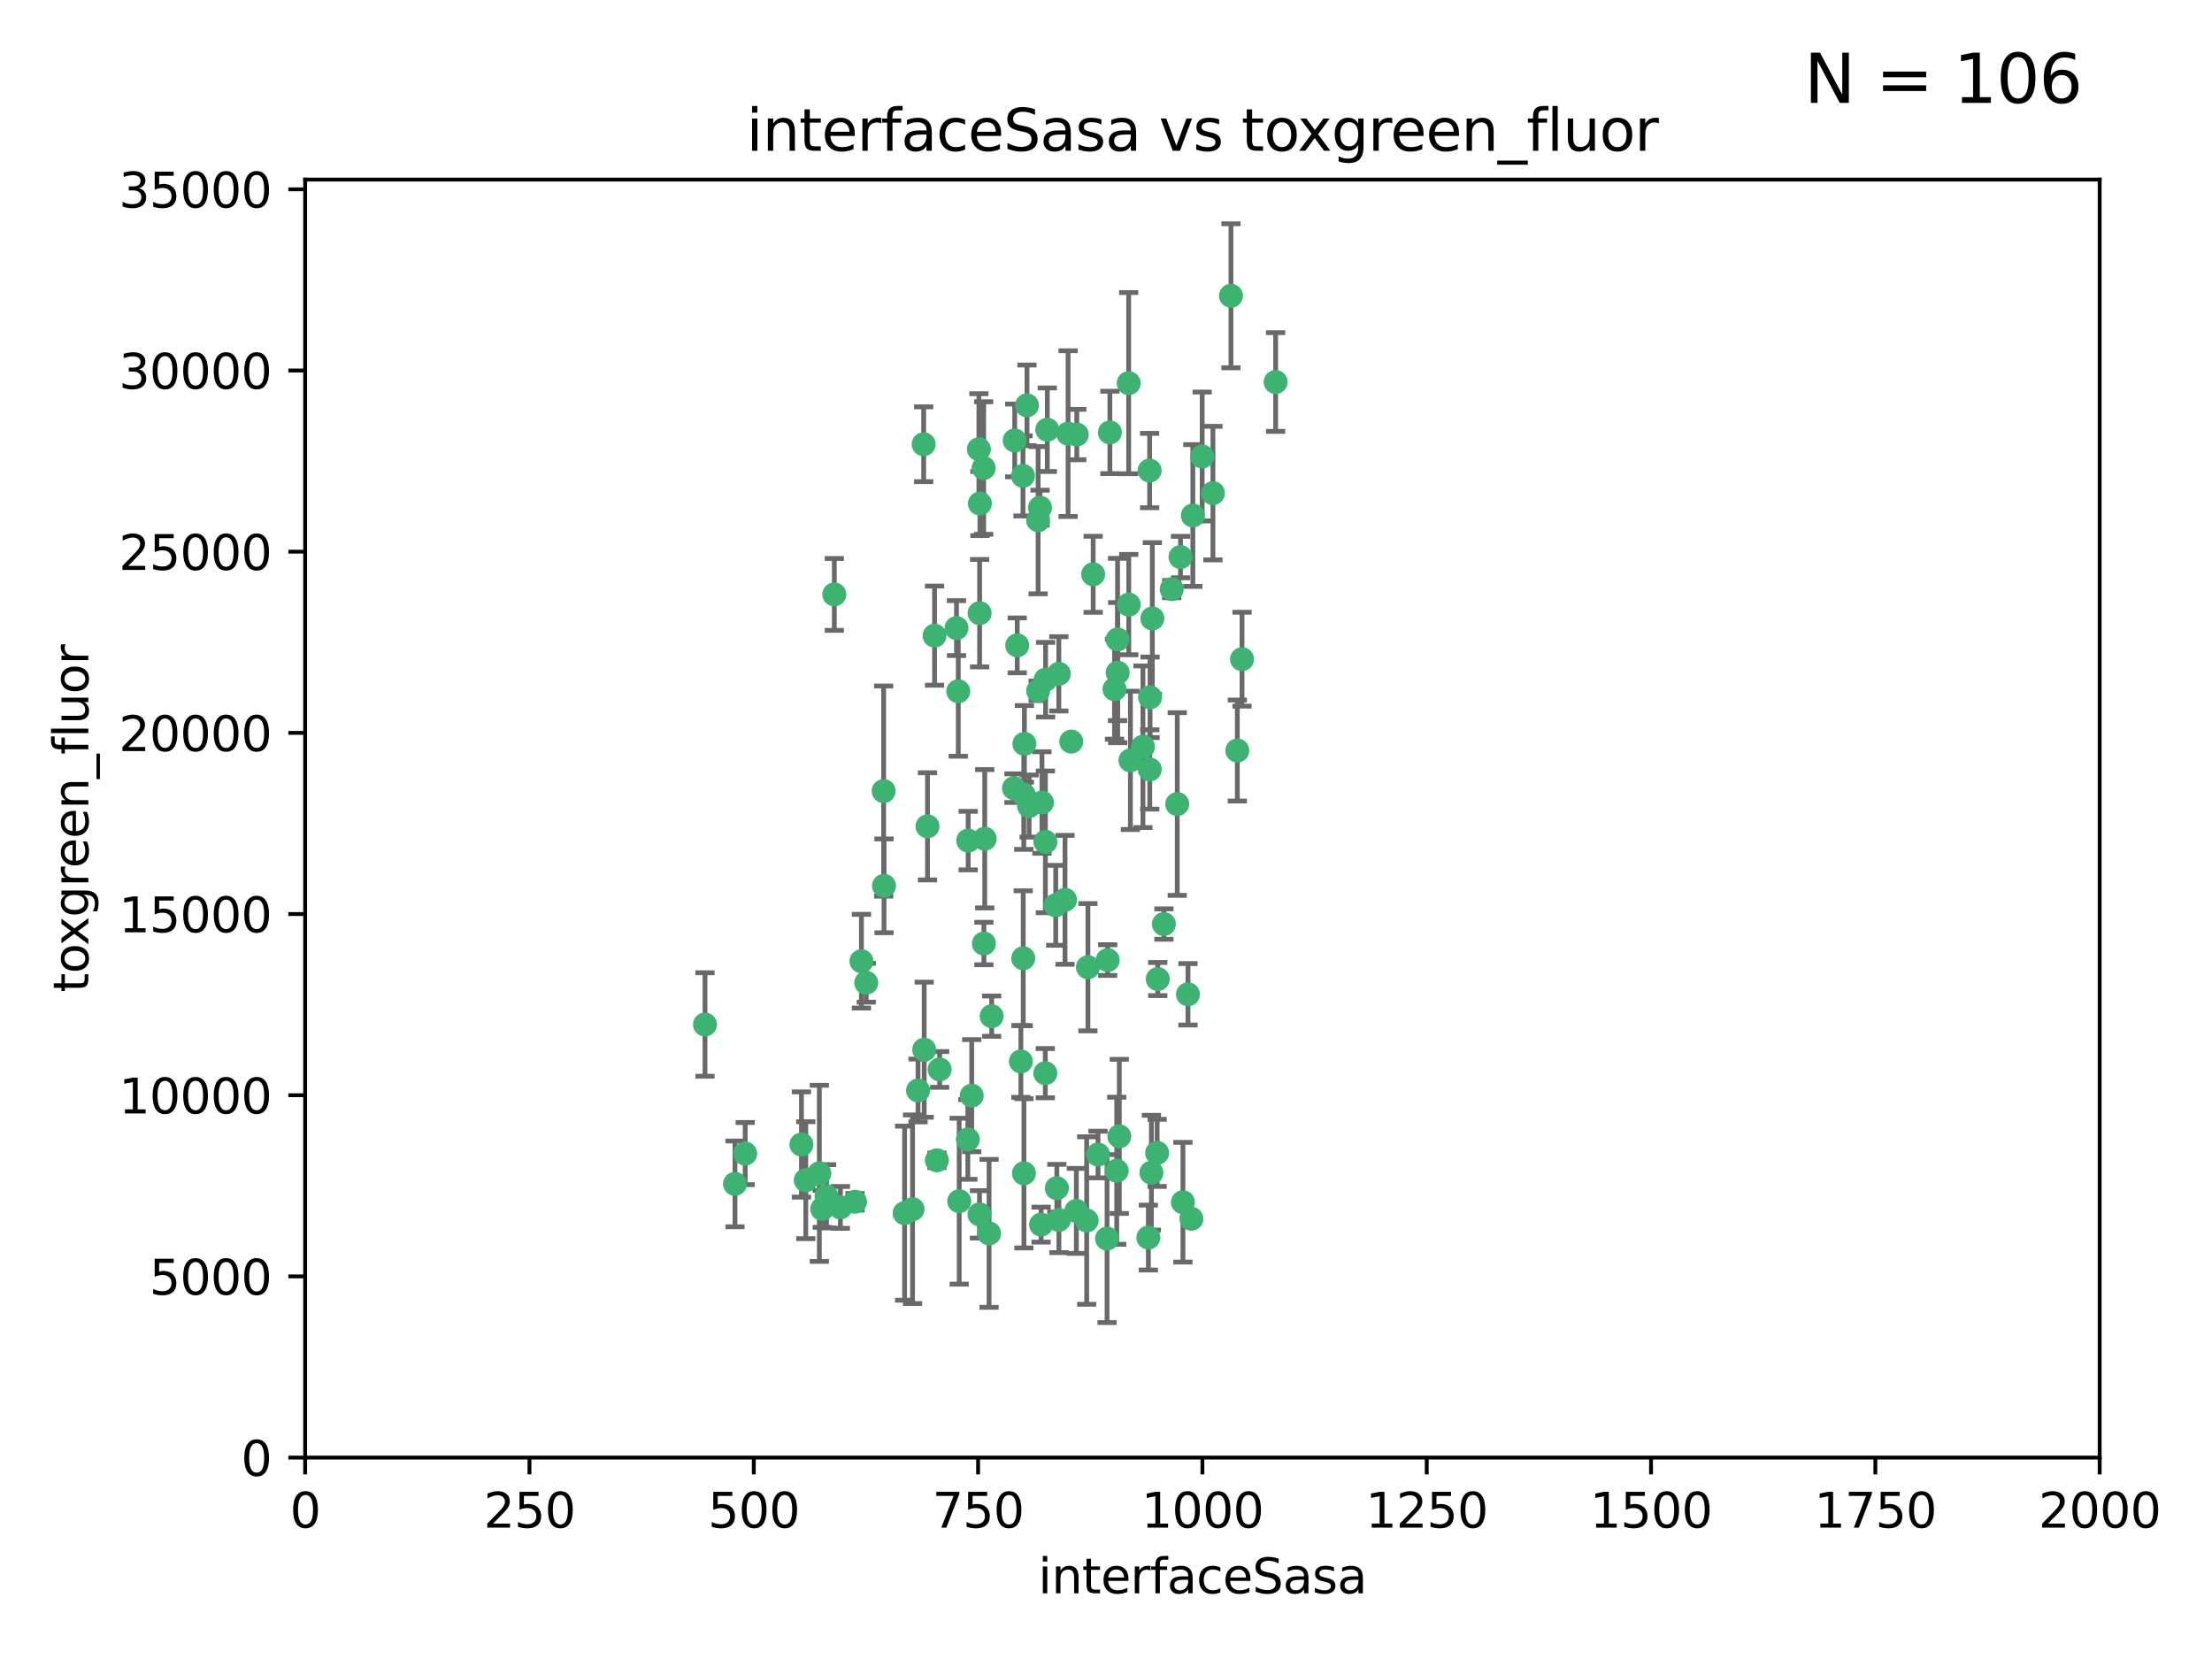 <?xml version="1.0" encoding="utf-8" standalone="no"?>
<!DOCTYPE svg PUBLIC "-//W3C//DTD SVG 1.1//EN"
  "http://www.w3.org/Graphics/SVG/1.1/DTD/svg11.dtd">
<svg xmlns:xlink="http://www.w3.org/1999/xlink" width="460.8pt" height="345.6pt" viewBox="0 0 460.8 345.6" xmlns="http://www.w3.org/2000/svg" version="1.1">
 <defs>
  <style type="text/css">*{stroke-linejoin: round; stroke-linecap: butt}</style>
 </defs>
 <g id="figure_1">
  <g id="patch_1">
   <path d="M 0 345.6 
L 460.8 345.6 
L 460.8 0 
L 0 0 
z
" style="fill: #ffffff"/>
  </g>
  <g id="axes_1">
   <g id="patch_2">
    <path d="M 63.571 303.64 
L 437.4 303.64 
L 437.4 37.411 
L 63.571 37.411 
z
" style="fill: #ffffff"/>
   </g>
   <g id="PathCollection_1">
    <defs>
     <path id="m8a4c8ccabf" d="M 0 1.118 
C 0.297 1.118 0.581 1 0.791 0.791 
C 1 0.581 1.118 0.297 1.118 0 
C 1.118 -0.297 1 -0.581 0.791 -0.791 
C 0.581 -1 0.297 -1.118 0 -1.118 
C -0.297 -1.118 -0.581 -1 -0.791 -0.791 
C -1 -0.581 -1.118 -0.297 -1.118 0 
C -1.118 0.297 -1 0.581 -0.791 0.791 
C -0.581 1 -0.297 1.118 0 1.118 
z
" style="stroke: #3cb371"/>
    </defs>
    <g clip-path="url(#p47a6a31773)">
     <use xlink:href="#m8a4c8ccabf" x="239.489" y="98.026" style="fill: #3cb371; stroke: #3cb371"/>
     <use xlink:href="#m8a4c8ccabf" x="250.437" y="95.094" style="fill: #3cb371; stroke: #3cb371"/>
     <use xlink:href="#m8a4c8ccabf" x="218.168" y="89.516" style="fill: #3cb371; stroke: #3cb371"/>
     <use xlink:href="#m8a4c8ccabf" x="265.738" y="79.578" style="fill: #3cb371; stroke: #3cb371"/>
     <use xlink:href="#m8a4c8ccabf" x="245.919" y="116.045" style="fill: #3cb371; stroke: #3cb371"/>
     <use xlink:href="#m8a4c8ccabf" x="252.676" y="102.727" style="fill: #3cb371; stroke: #3cb371"/>
     <use xlink:href="#m8a4c8ccabf" x="240.054" y="128.839" style="fill: #3cb371; stroke: #3cb371"/>
     <use xlink:href="#m8a4c8ccabf" x="258.734" y="137.321" style="fill: #3cb371; stroke: #3cb371"/>
     <use xlink:href="#m8a4c8ccabf" x="235.488" y="158.394" style="fill: #3cb371; stroke: #3cb371"/>
     <use xlink:href="#m8a4c8ccabf" x="211.385" y="91.754" style="fill: #3cb371; stroke: #3cb371"/>
     <use xlink:href="#m8a4c8ccabf" x="235.142" y="125.947" style="fill: #3cb371; stroke: #3cb371"/>
     <use xlink:href="#m8a4c8ccabf" x="223.161" y="154.483" style="fill: #3cb371; stroke: #3cb371"/>
     <use xlink:href="#m8a4c8ccabf" x="248.491" y="107.386" style="fill: #3cb371; stroke: #3cb371"/>
     <use xlink:href="#m8a4c8ccabf" x="227.725" y="119.635" style="fill: #3cb371; stroke: #3cb371"/>
     <use xlink:href="#m8a4c8ccabf" x="235.125" y="79.819" style="fill: #3cb371; stroke: #3cb371"/>
     <use xlink:href="#m8a4c8ccabf" x="244.091" y="122.72" style="fill: #3cb371; stroke: #3cb371"/>
     <use xlink:href="#m8a4c8ccabf" x="241.185" y="203.953" style="fill: #3cb371; stroke: #3cb371"/>
     <use xlink:href="#m8a4c8ccabf" x="211.908" y="134.443" style="fill: #3cb371; stroke: #3cb371"/>
     <use xlink:href="#m8a4c8ccabf" x="231.211" y="90.084" style="fill: #3cb371; stroke: #3cb371"/>
     <use xlink:href="#m8a4c8ccabf" x="213.404" y="154.954" style="fill: #3cb371; stroke: #3cb371"/>
     <use xlink:href="#m8a4c8ccabf" x="204.131" y="104.896" style="fill: #3cb371; stroke: #3cb371"/>
     <use xlink:href="#m8a4c8ccabf" x="257.757" y="156.348" style="fill: #3cb371; stroke: #3cb371"/>
     <use xlink:href="#m8a4c8ccabf" x="216.658" y="105.756" style="fill: #3cb371; stroke: #3cb371"/>
     <use xlink:href="#m8a4c8ccabf" x="204.916" y="97.498" style="fill: #3cb371; stroke: #3cb371"/>
     <use xlink:href="#m8a4c8ccabf" x="192.417" y="92.545" style="fill: #3cb371; stroke: #3cb371"/>
     <use xlink:href="#m8a4c8ccabf" x="213.275" y="165.548" style="fill: #3cb371; stroke: #3cb371"/>
     <use xlink:href="#m8a4c8ccabf" x="216.269" y="143.916" style="fill: #3cb371; stroke: #3cb371"/>
     <use xlink:href="#m8a4c8ccabf" x="222.501" y="90.332" style="fill: #3cb371; stroke: #3cb371"/>
     <use xlink:href="#m8a4c8ccabf" x="206.585" y="211.686" style="fill: #3cb371; stroke: #3cb371"/>
     <use xlink:href="#m8a4c8ccabf" x="239.86" y="244.292" style="fill: #3cb371; stroke: #3cb371"/>
     <use xlink:href="#m8a4c8ccabf" x="230.751" y="200.005" style="fill: #3cb371; stroke: #3cb371"/>
     <use xlink:href="#m8a4c8ccabf" x="199.256" y="130.84" style="fill: #3cb371; stroke: #3cb371"/>
     <use xlink:href="#m8a4c8ccabf" x="216.882" y="255.109" style="fill: #3cb371; stroke: #3cb371"/>
     <use xlink:href="#m8a4c8ccabf" x="213.159" y="199.62" style="fill: #3cb371; stroke: #3cb371"/>
     <use xlink:href="#m8a4c8ccabf" x="217.777" y="175.376" style="fill: #3cb371; stroke: #3cb371"/>
     <use xlink:href="#m8a4c8ccabf" x="216.26" y="108.373" style="fill: #3cb371; stroke: #3cb371"/>
     <use xlink:href="#m8a4c8ccabf" x="220.577" y="140.37" style="fill: #3cb371; stroke: #3cb371"/>
     <use xlink:href="#m8a4c8ccabf" x="217.06" y="167.179" style="fill: #3cb371; stroke: #3cb371"/>
     <use xlink:href="#m8a4c8ccabf" x="214.383" y="167.916" style="fill: #3cb371; stroke: #3cb371"/>
     <use xlink:href="#m8a4c8ccabf" x="203.92" y="93.572" style="fill: #3cb371; stroke: #3cb371"/>
     <use xlink:href="#m8a4c8ccabf" x="204.073" y="127.738" style="fill: #3cb371; stroke: #3cb371"/>
     <use xlink:href="#m8a4c8ccabf" x="239.579" y="145.262" style="fill: #3cb371; stroke: #3cb371"/>
     <use xlink:href="#m8a4c8ccabf" x="226.377" y="254.258" style="fill: #3cb371; stroke: #3cb371"/>
     <use xlink:href="#m8a4c8ccabf" x="221.863" y="187.448" style="fill: #3cb371; stroke: #3cb371"/>
     <use xlink:href="#m8a4c8ccabf" x="232.833" y="140.122" style="fill: #3cb371; stroke: #3cb371"/>
     <use xlink:href="#m8a4c8ccabf" x="232.635" y="243.887" style="fill: #3cb371; stroke: #3cb371"/>
     <use xlink:href="#m8a4c8ccabf" x="256.433" y="61.614" style="fill: #3cb371; stroke: #3cb371"/>
     <use xlink:href="#m8a4c8ccabf" x="220.589" y="254.138" style="fill: #3cb371; stroke: #3cb371"/>
     <use xlink:href="#m8a4c8ccabf" x="230.62" y="258.016" style="fill: #3cb371; stroke: #3cb371"/>
     <use xlink:href="#m8a4c8ccabf" x="219.927" y="188.597" style="fill: #3cb371; stroke: #3cb371"/>
     <use xlink:href="#m8a4c8ccabf" x="213.94" y="84.44" style="fill: #3cb371; stroke: #3cb371"/>
     <use xlink:href="#m8a4c8ccabf" x="194.686" y="132.411" style="fill: #3cb371; stroke: #3cb371"/>
     <use xlink:href="#m8a4c8ccabf" x="178.12" y="250.352" style="fill: #3cb371; stroke: #3cb371"/>
     <use xlink:href="#m8a4c8ccabf" x="248.185" y="253.893" style="fill: #3cb371; stroke: #3cb371"/>
     <use xlink:href="#m8a4c8ccabf" x="220.157" y="247.522" style="fill: #3cb371; stroke: #3cb371"/>
     <use xlink:href="#m8a4c8ccabf" x="213.11" y="99.14" style="fill: #3cb371; stroke: #3cb371"/>
     <use xlink:href="#m8a4c8ccabf" x="180.458" y="204.723" style="fill: #3cb371; stroke: #3cb371"/>
     <use xlink:href="#m8a4c8ccabf" x="211.23" y="164.19" style="fill: #3cb371; stroke: #3cb371"/>
     <use xlink:href="#m8a4c8ccabf" x="238.093" y="155.561" style="fill: #3cb371; stroke: #3cb371"/>
     <use xlink:href="#m8a4c8ccabf" x="199.626" y="143.999" style="fill: #3cb371; stroke: #3cb371"/>
     <use xlink:href="#m8a4c8ccabf" x="246.424" y="250.441" style="fill: #3cb371; stroke: #3cb371"/>
     <use xlink:href="#m8a4c8ccabf" x="193.215" y="172.143" style="fill: #3cb371; stroke: #3cb371"/>
     <use xlink:href="#m8a4c8ccabf" x="232.811" y="133.213" style="fill: #3cb371; stroke: #3cb371"/>
     <use xlink:href="#m8a4c8ccabf" x="224.314" y="90.523" style="fill: #3cb371; stroke: #3cb371"/>
     <use xlink:href="#m8a4c8ccabf" x="239.516" y="160.289" style="fill: #3cb371; stroke: #3cb371"/>
     <use xlink:href="#m8a4c8ccabf" x="204.964" y="196.552" style="fill: #3cb371; stroke: #3cb371"/>
     <use xlink:href="#m8a4c8ccabf" x="190.099" y="251.902" style="fill: #3cb371; stroke: #3cb371"/>
     <use xlink:href="#m8a4c8ccabf" x="212.669" y="221.118" style="fill: #3cb371; stroke: #3cb371"/>
     <use xlink:href="#m8a4c8ccabf" x="205.136" y="174.728" style="fill: #3cb371; stroke: #3cb371"/>
     <use xlink:href="#m8a4c8ccabf" x="201.621" y="237.366" style="fill: #3cb371; stroke: #3cb371"/>
     <use xlink:href="#m8a4c8ccabf" x="213.303" y="244.424" style="fill: #3cb371; stroke: #3cb371"/>
     <use xlink:href="#m8a4c8ccabf" x="217.815" y="141.593" style="fill: #3cb371; stroke: #3cb371"/>
     <use xlink:href="#m8a4c8ccabf" x="201.69" y="175.112" style="fill: #3cb371; stroke: #3cb371"/>
     <use xlink:href="#m8a4c8ccabf" x="247.473" y="207.131" style="fill: #3cb371; stroke: #3cb371"/>
     <use xlink:href="#m8a4c8ccabf" x="242.461" y="192.502" style="fill: #3cb371; stroke: #3cb371"/>
     <use xlink:href="#m8a4c8ccabf" x="175.066" y="251.524" style="fill: #3cb371; stroke: #3cb371"/>
     <use xlink:href="#m8a4c8ccabf" x="233.172" y="236.725" style="fill: #3cb371; stroke: #3cb371"/>
     <use xlink:href="#m8a4c8ccabf" x="199.821" y="250.228" style="fill: #3cb371; stroke: #3cb371"/>
     <use xlink:href="#m8a4c8ccabf" x="206.043" y="256.937" style="fill: #3cb371; stroke: #3cb371"/>
     <use xlink:href="#m8a4c8ccabf" x="192.525" y="218.674" style="fill: #3cb371; stroke: #3cb371"/>
     <use xlink:href="#m8a4c8ccabf" x="184.082" y="164.794" style="fill: #3cb371; stroke: #3cb371"/>
     <use xlink:href="#m8a4c8ccabf" x="232.174" y="143.576" style="fill: #3cb371; stroke: #3cb371"/>
     <use xlink:href="#m8a4c8ccabf" x="239.228" y="257.808" style="fill: #3cb371; stroke: #3cb371"/>
     <use xlink:href="#m8a4c8ccabf" x="179.453" y="200.236" style="fill: #3cb371; stroke: #3cb371"/>
     <use xlink:href="#m8a4c8ccabf" x="167.858" y="245.856" style="fill: #3cb371; stroke: #3cb371"/>
     <use xlink:href="#m8a4c8ccabf" x="166.957" y="238.42" style="fill: #3cb371; stroke: #3cb371"/>
     <use xlink:href="#m8a4c8ccabf" x="224.222" y="252.246" style="fill: #3cb371; stroke: #3cb371"/>
     <use xlink:href="#m8a4c8ccabf" x="228.736" y="240.511" style="fill: #3cb371; stroke: #3cb371"/>
     <use xlink:href="#m8a4c8ccabf" x="241.052" y="240.162" style="fill: #3cb371; stroke: #3cb371"/>
     <use xlink:href="#m8a4c8ccabf" x="171.281" y="251.838" style="fill: #3cb371; stroke: #3cb371"/>
     <use xlink:href="#m8a4c8ccabf" x="245.245" y="167.495" style="fill: #3cb371; stroke: #3cb371"/>
     <use xlink:href="#m8a4c8ccabf" x="188.445" y="252.723" style="fill: #3cb371; stroke: #3cb371"/>
     <use xlink:href="#m8a4c8ccabf" x="217.757" y="223.562" style="fill: #3cb371; stroke: #3cb371"/>
     <use xlink:href="#m8a4c8ccabf" x="170.686" y="244.428" style="fill: #3cb371; stroke: #3cb371"/>
     <use xlink:href="#m8a4c8ccabf" x="172.183" y="249.211" style="fill: #3cb371; stroke: #3cb371"/>
     <use xlink:href="#m8a4c8ccabf" x="191.245" y="227.169" style="fill: #3cb371; stroke: #3cb371"/>
     <use xlink:href="#m8a4c8ccabf" x="173.806" y="123.828" style="fill: #3cb371; stroke: #3cb371"/>
     <use xlink:href="#m8a4c8ccabf" x="155.238" y="240.314" style="fill: #3cb371; stroke: #3cb371"/>
     <use xlink:href="#m8a4c8ccabf" x="195.181" y="241.718" style="fill: #3cb371; stroke: #3cb371"/>
     <use xlink:href="#m8a4c8ccabf" x="204.052" y="252.978" style="fill: #3cb371; stroke: #3cb371"/>
     <use xlink:href="#m8a4c8ccabf" x="195.744" y="222.785" style="fill: #3cb371; stroke: #3cb371"/>
     <use xlink:href="#m8a4c8ccabf" x="226.639" y="201.488" style="fill: #3cb371; stroke: #3cb371"/>
     <use xlink:href="#m8a4c8ccabf" x="184.157" y="184.534" style="fill: #3cb371; stroke: #3cb371"/>
     <use xlink:href="#m8a4c8ccabf" x="153.109" y="246.624" style="fill: #3cb371; stroke: #3cb371"/>
     <use xlink:href="#m8a4c8ccabf" x="146.862" y="213.42" style="fill: #3cb371; stroke: #3cb371"/>
     <use xlink:href="#m8a4c8ccabf" x="202.428" y="228.248" style="fill: #3cb371; stroke: #3cb371"/>
    </g>
   </g>
   <g id="matplotlib.axis_1">
    <g id="xtick_1">
     <g id="line2d_1">
      <defs>
       <path id="m8858c0be5c" d="M 0 0 
L 0 3.5 
" style="stroke: #000000; stroke-width: 0.8"/>
      </defs>
      <g>
       <use xlink:href="#m8858c0be5c" x="63.571" y="303.64" style="stroke: #000000; stroke-width: 0.8"/>
      </g>
     </g>
     <g id="text_1">
      <!-- 0 -->
      <g transform="translate(60.39 318.238)scale(0.1 -0.1)">
       <defs>
        <path id="DejaVuSans-30" d="M 2034 4250 
Q 1547 4250 1301 3770 
Q 1056 3291 1056 2328 
Q 1056 1369 1301 889 
Q 1547 409 2034 409 
Q 2525 409 2770 889 
Q 3016 1369 3016 2328 
Q 3016 3291 2770 3770 
Q 2525 4250 2034 4250 
z
M 2034 4750 
Q 2819 4750 3233 4129 
Q 3647 3509 3647 2328 
Q 3647 1150 3233 529 
Q 2819 -91 2034 -91 
Q 1250 -91 836 529 
Q 422 1150 422 2328 
Q 422 3509 836 4129 
Q 1250 4750 2034 4750 
z
" transform="scale(0.016)"/>
       </defs>
       <use xlink:href="#DejaVuSans-30"/>
      </g>
     </g>
    </g>
    <g id="xtick_2">
     <g id="line2d_2">
      <g>
       <use xlink:href="#m8858c0be5c" x="110.3" y="303.64" style="stroke: #000000; stroke-width: 0.8"/>
      </g>
     </g>
     <g id="text_2">
      <!-- 250 -->
      <g transform="translate(100.756 318.238)scale(0.1 -0.1)">
       <defs>
        <path id="DejaVuSans-32" d="M 1228 531 
L 3431 531 
L 3431 0 
L 469 0 
L 469 531 
Q 828 903 1448 1529 
Q 2069 2156 2228 2338 
Q 2531 2678 2651 2914 
Q 2772 3150 2772 3378 
Q 2772 3750 2511 3984 
Q 2250 4219 1831 4219 
Q 1534 4219 1204 4116 
Q 875 4013 500 3803 
L 500 4441 
Q 881 4594 1212 4672 
Q 1544 4750 1819 4750 
Q 2544 4750 2975 4387 
Q 3406 4025 3406 3419 
Q 3406 3131 3298 2873 
Q 3191 2616 2906 2266 
Q 2828 2175 2409 1742 
Q 1991 1309 1228 531 
z
" transform="scale(0.016)"/>
        <path id="DejaVuSans-35" d="M 691 4666 
L 3169 4666 
L 3169 4134 
L 1269 4134 
L 1269 2991 
Q 1406 3038 1543 3061 
Q 1681 3084 1819 3084 
Q 2600 3084 3056 2656 
Q 3513 2228 3513 1497 
Q 3513 744 3044 326 
Q 2575 -91 1722 -91 
Q 1428 -91 1123 -41 
Q 819 9 494 109 
L 494 744 
Q 775 591 1075 516 
Q 1375 441 1709 441 
Q 2250 441 2565 725 
Q 2881 1009 2881 1497 
Q 2881 1984 2565 2268 
Q 2250 2553 1709 2553 
Q 1456 2553 1204 2497 
Q 953 2441 691 2322 
L 691 4666 
z
" transform="scale(0.016)"/>
       </defs>
       <use xlink:href="#DejaVuSans-32"/>
       <use xlink:href="#DejaVuSans-35" x="63.623"/>
       <use xlink:href="#DejaVuSans-30" x="127.246"/>
      </g>
     </g>
    </g>
    <g id="xtick_3">
     <g id="line2d_3">
      <g>
       <use xlink:href="#m8858c0be5c" x="157.028" y="303.64" style="stroke: #000000; stroke-width: 0.8"/>
      </g>
     </g>
     <g id="text_3">
      <!-- 500 -->
      <g transform="translate(147.485 318.238)scale(0.1 -0.1)">
       <use xlink:href="#DejaVuSans-35"/>
       <use xlink:href="#DejaVuSans-30" x="63.623"/>
       <use xlink:href="#DejaVuSans-30" x="127.246"/>
      </g>
     </g>
    </g>
    <g id="xtick_4">
     <g id="line2d_4">
      <g>
       <use xlink:href="#m8858c0be5c" x="203.757" y="303.64" style="stroke: #000000; stroke-width: 0.8"/>
      </g>
     </g>
     <g id="text_4">
      <!-- 750 -->
      <g transform="translate(194.213 318.238)scale(0.1 -0.1)">
       <defs>
        <path id="DejaVuSans-37" d="M 525 4666 
L 3525 4666 
L 3525 4397 
L 1831 0 
L 1172 0 
L 2766 4134 
L 525 4134 
L 525 4666 
z
" transform="scale(0.016)"/>
       </defs>
       <use xlink:href="#DejaVuSans-37"/>
       <use xlink:href="#DejaVuSans-35" x="63.623"/>
       <use xlink:href="#DejaVuSans-30" x="127.246"/>
      </g>
     </g>
    </g>
    <g id="xtick_5">
     <g id="line2d_5">
      <g>
       <use xlink:href="#m8858c0be5c" x="250.486" y="303.64" style="stroke: #000000; stroke-width: 0.8"/>
      </g>
     </g>
     <g id="text_5">
      <!-- 1000 -->
      <g transform="translate(237.761 318.238)scale(0.1 -0.1)">
       <defs>
        <path id="DejaVuSans-31" d="M 794 531 
L 1825 531 
L 1825 4091 
L 703 3866 
L 703 4441 
L 1819 4666 
L 2450 4666 
L 2450 531 
L 3481 531 
L 3481 0 
L 794 0 
L 794 531 
z
" transform="scale(0.016)"/>
       </defs>
       <use xlink:href="#DejaVuSans-31"/>
       <use xlink:href="#DejaVuSans-30" x="63.623"/>
       <use xlink:href="#DejaVuSans-30" x="127.246"/>
       <use xlink:href="#DejaVuSans-30" x="190.869"/>
      </g>
     </g>
    </g>
    <g id="xtick_6">
     <g id="line2d_6">
      <g>
       <use xlink:href="#m8858c0be5c" x="297.214" y="303.64" style="stroke: #000000; stroke-width: 0.8"/>
      </g>
     </g>
     <g id="text_6">
      <!-- 1250 -->
      <g transform="translate(284.489 318.238)scale(0.1 -0.1)">
       <use xlink:href="#DejaVuSans-31"/>
       <use xlink:href="#DejaVuSans-32" x="63.623"/>
       <use xlink:href="#DejaVuSans-35" x="127.246"/>
       <use xlink:href="#DejaVuSans-30" x="190.869"/>
      </g>
     </g>
    </g>
    <g id="xtick_7">
     <g id="line2d_7">
      <g>
       <use xlink:href="#m8858c0be5c" x="343.943" y="303.64" style="stroke: #000000; stroke-width: 0.8"/>
      </g>
     </g>
     <g id="text_7">
      <!-- 1500 -->
      <g transform="translate(331.218 318.238)scale(0.1 -0.1)">
       <use xlink:href="#DejaVuSans-31"/>
       <use xlink:href="#DejaVuSans-35" x="63.623"/>
       <use xlink:href="#DejaVuSans-30" x="127.246"/>
       <use xlink:href="#DejaVuSans-30" x="190.869"/>
      </g>
     </g>
    </g>
    <g id="xtick_8">
     <g id="line2d_8">
      <g>
       <use xlink:href="#m8858c0be5c" x="390.671" y="303.64" style="stroke: #000000; stroke-width: 0.8"/>
      </g>
     </g>
     <g id="text_8">
      <!-- 1750 -->
      <g transform="translate(377.946 318.238)scale(0.1 -0.1)">
       <use xlink:href="#DejaVuSans-31"/>
       <use xlink:href="#DejaVuSans-37" x="63.623"/>
       <use xlink:href="#DejaVuSans-35" x="127.246"/>
       <use xlink:href="#DejaVuSans-30" x="190.869"/>
      </g>
     </g>
    </g>
    <g id="xtick_9">
     <g id="line2d_9">
      <g>
       <use xlink:href="#m8858c0be5c" x="437.4" y="303.64" style="stroke: #000000; stroke-width: 0.8"/>
      </g>
     </g>
     <g id="text_9">
      <!-- 2000 -->
      <g transform="translate(424.675 318.238)scale(0.1 -0.1)">
       <use xlink:href="#DejaVuSans-32"/>
       <use xlink:href="#DejaVuSans-30" x="63.623"/>
       <use xlink:href="#DejaVuSans-30" x="127.246"/>
       <use xlink:href="#DejaVuSans-30" x="190.869"/>
      </g>
     </g>
    </g>
    <g id="text_10">
     <!-- interfaceSasa -->
     <g transform="translate(216.279 331.917)scale(0.1 -0.1)">
      <defs>
       <path id="DejaVuSans-69" d="M 603 3500 
L 1178 3500 
L 1178 0 
L 603 0 
L 603 3500 
z
M 603 4863 
L 1178 4863 
L 1178 4134 
L 603 4134 
L 603 4863 
z
" transform="scale(0.016)"/>
       <path id="DejaVuSans-6e" d="M 3513 2113 
L 3513 0 
L 2938 0 
L 2938 2094 
Q 2938 2591 2744 2837 
Q 2550 3084 2163 3084 
Q 1697 3084 1428 2787 
Q 1159 2491 1159 1978 
L 1159 0 
L 581 0 
L 581 3500 
L 1159 3500 
L 1159 2956 
Q 1366 3272 1645 3428 
Q 1925 3584 2291 3584 
Q 2894 3584 3203 3211 
Q 3513 2838 3513 2113 
z
" transform="scale(0.016)"/>
       <path id="DejaVuSans-74" d="M 1172 4494 
L 1172 3500 
L 2356 3500 
L 2356 3053 
L 1172 3053 
L 1172 1153 
Q 1172 725 1289 603 
Q 1406 481 1766 481 
L 2356 481 
L 2356 0 
L 1766 0 
Q 1100 0 847 248 
Q 594 497 594 1153 
L 594 3053 
L 172 3053 
L 172 3500 
L 594 3500 
L 594 4494 
L 1172 4494 
z
" transform="scale(0.016)"/>
       <path id="DejaVuSans-65" d="M 3597 1894 
L 3597 1613 
L 953 1613 
Q 991 1019 1311 708 
Q 1631 397 2203 397 
Q 2534 397 2845 478 
Q 3156 559 3463 722 
L 3463 178 
Q 3153 47 2828 -22 
Q 2503 -91 2169 -91 
Q 1331 -91 842 396 
Q 353 884 353 1716 
Q 353 2575 817 3079 
Q 1281 3584 2069 3584 
Q 2775 3584 3186 3129 
Q 3597 2675 3597 1894 
z
M 3022 2063 
Q 3016 2534 2758 2815 
Q 2500 3097 2075 3097 
Q 1594 3097 1305 2825 
Q 1016 2553 972 2059 
L 3022 2063 
z
" transform="scale(0.016)"/>
       <path id="DejaVuSans-72" d="M 2631 2963 
Q 2534 3019 2420 3045 
Q 2306 3072 2169 3072 
Q 1681 3072 1420 2755 
Q 1159 2438 1159 1844 
L 1159 0 
L 581 0 
L 581 3500 
L 1159 3500 
L 1159 2956 
Q 1341 3275 1631 3429 
Q 1922 3584 2338 3584 
Q 2397 3584 2469 3576 
Q 2541 3569 2628 3553 
L 2631 2963 
z
" transform="scale(0.016)"/>
       <path id="DejaVuSans-66" d="M 2375 4863 
L 2375 4384 
L 1825 4384 
Q 1516 4384 1395 4259 
Q 1275 4134 1275 3809 
L 1275 3500 
L 2222 3500 
L 2222 3053 
L 1275 3053 
L 1275 0 
L 697 0 
L 697 3053 
L 147 3053 
L 147 3500 
L 697 3500 
L 697 3744 
Q 697 4328 969 4595 
Q 1241 4863 1831 4863 
L 2375 4863 
z
" transform="scale(0.016)"/>
       <path id="DejaVuSans-61" d="M 2194 1759 
Q 1497 1759 1228 1600 
Q 959 1441 959 1056 
Q 959 750 1161 570 
Q 1363 391 1709 391 
Q 2188 391 2477 730 
Q 2766 1069 2766 1631 
L 2766 1759 
L 2194 1759 
z
M 3341 1997 
L 3341 0 
L 2766 0 
L 2766 531 
Q 2569 213 2275 61 
Q 1981 -91 1556 -91 
Q 1019 -91 701 211 
Q 384 513 384 1019 
Q 384 1609 779 1909 
Q 1175 2209 1959 2209 
L 2766 2209 
L 2766 2266 
Q 2766 2663 2505 2880 
Q 2244 3097 1772 3097 
Q 1472 3097 1187 3025 
Q 903 2953 641 2809 
L 641 3341 
Q 956 3463 1253 3523 
Q 1550 3584 1831 3584 
Q 2591 3584 2966 3190 
Q 3341 2797 3341 1997 
z
" transform="scale(0.016)"/>
       <path id="DejaVuSans-63" d="M 3122 3366 
L 3122 2828 
Q 2878 2963 2633 3030 
Q 2388 3097 2138 3097 
Q 1578 3097 1268 2742 
Q 959 2388 959 1747 
Q 959 1106 1268 751 
Q 1578 397 2138 397 
Q 2388 397 2633 464 
Q 2878 531 3122 666 
L 3122 134 
Q 2881 22 2623 -34 
Q 2366 -91 2075 -91 
Q 1284 -91 818 406 
Q 353 903 353 1747 
Q 353 2603 823 3093 
Q 1294 3584 2113 3584 
Q 2378 3584 2631 3529 
Q 2884 3475 3122 3366 
z
" transform="scale(0.016)"/>
       <path id="DejaVuSans-53" d="M 3425 4513 
L 3425 3897 
Q 3066 4069 2747 4153 
Q 2428 4238 2131 4238 
Q 1616 4238 1336 4038 
Q 1056 3838 1056 3469 
Q 1056 3159 1242 3001 
Q 1428 2844 1947 2747 
L 2328 2669 
Q 3034 2534 3370 2195 
Q 3706 1856 3706 1288 
Q 3706 609 3251 259 
Q 2797 -91 1919 -91 
Q 1588 -91 1214 -16 
Q 841 59 441 206 
L 441 856 
Q 825 641 1194 531 
Q 1563 422 1919 422 
Q 2459 422 2753 634 
Q 3047 847 3047 1241 
Q 3047 1584 2836 1778 
Q 2625 1972 2144 2069 
L 1759 2144 
Q 1053 2284 737 2584 
Q 422 2884 422 3419 
Q 422 4038 858 4394 
Q 1294 4750 2059 4750 
Q 2388 4750 2728 4690 
Q 3069 4631 3425 4513 
z
" transform="scale(0.016)"/>
       <path id="DejaVuSans-73" d="M 2834 3397 
L 2834 2853 
Q 2591 2978 2328 3040 
Q 2066 3103 1784 3103 
Q 1356 3103 1142 2972 
Q 928 2841 928 2578 
Q 928 2378 1081 2264 
Q 1234 2150 1697 2047 
L 1894 2003 
Q 2506 1872 2764 1633 
Q 3022 1394 3022 966 
Q 3022 478 2636 193 
Q 2250 -91 1575 -91 
Q 1294 -91 989 -36 
Q 684 19 347 128 
L 347 722 
Q 666 556 975 473 
Q 1284 391 1588 391 
Q 1994 391 2212 530 
Q 2431 669 2431 922 
Q 2431 1156 2273 1281 
Q 2116 1406 1581 1522 
L 1381 1569 
Q 847 1681 609 1914 
Q 372 2147 372 2553 
Q 372 3047 722 3315 
Q 1072 3584 1716 3584 
Q 2034 3584 2315 3537 
Q 2597 3491 2834 3397 
z
" transform="scale(0.016)"/>
      </defs>
      <use xlink:href="#DejaVuSans-69"/>
      <use xlink:href="#DejaVuSans-6e" x="27.783"/>
      <use xlink:href="#DejaVuSans-74" x="91.162"/>
      <use xlink:href="#DejaVuSans-65" x="130.371"/>
      <use xlink:href="#DejaVuSans-72" x="191.895"/>
      <use xlink:href="#DejaVuSans-66" x="233.008"/>
      <use xlink:href="#DejaVuSans-61" x="268.213"/>
      <use xlink:href="#DejaVuSans-63" x="329.492"/>
      <use xlink:href="#DejaVuSans-65" x="384.473"/>
      <use xlink:href="#DejaVuSans-53" x="445.996"/>
      <use xlink:href="#DejaVuSans-61" x="509.473"/>
      <use xlink:href="#DejaVuSans-73" x="570.752"/>
      <use xlink:href="#DejaVuSans-61" x="622.852"/>
     </g>
    </g>
   </g>
   <g id="matplotlib.axis_2">
    <g id="ytick_1">
     <g id="line2d_10">
      <defs>
       <path id="m7b14000b14" d="M 0 0 
L -3.5 0 
" style="stroke: #000000; stroke-width: 0.8"/>
      </defs>
      <g>
       <use xlink:href="#m7b14000b14" x="63.571" y="303.64" style="stroke: #000000; stroke-width: 0.8"/>
      </g>
     </g>
     <g id="text_11">
      <!-- 0 -->
      <g transform="translate(50.209 307.439)scale(0.1 -0.1)">
       <use xlink:href="#DejaVuSans-30"/>
      </g>
     </g>
    </g>
    <g id="ytick_2">
     <g id="line2d_11">
      <g>
       <use xlink:href="#m7b14000b14" x="63.571" y="265.897" style="stroke: #000000; stroke-width: 0.8"/>
      </g>
     </g>
     <g id="text_12">
      <!-- 5000 -->
      <g transform="translate(31.121 269.696)scale(0.1 -0.1)">
       <use xlink:href="#DejaVuSans-35"/>
       <use xlink:href="#DejaVuSans-30" x="63.623"/>
       <use xlink:href="#DejaVuSans-30" x="127.246"/>
       <use xlink:href="#DejaVuSans-30" x="190.869"/>
      </g>
     </g>
    </g>
    <g id="ytick_3">
     <g id="line2d_12">
      <g>
       <use xlink:href="#m7b14000b14" x="63.571" y="228.154" style="stroke: #000000; stroke-width: 0.8"/>
      </g>
     </g>
     <g id="text_13">
      <!-- 10000 -->
      <g transform="translate(24.759 231.953)scale(0.1 -0.1)">
       <use xlink:href="#DejaVuSans-31"/>
       <use xlink:href="#DejaVuSans-30" x="63.623"/>
       <use xlink:href="#DejaVuSans-30" x="127.246"/>
       <use xlink:href="#DejaVuSans-30" x="190.869"/>
       <use xlink:href="#DejaVuSans-30" x="254.492"/>
      </g>
     </g>
    </g>
    <g id="ytick_4">
     <g id="line2d_13">
      <g>
       <use xlink:href="#m7b14000b14" x="63.571" y="190.411" style="stroke: #000000; stroke-width: 0.8"/>
      </g>
     </g>
     <g id="text_14">
      <!-- 15000 -->
      <g transform="translate(24.759 194.21)scale(0.1 -0.1)">
       <use xlink:href="#DejaVuSans-31"/>
       <use xlink:href="#DejaVuSans-35" x="63.623"/>
       <use xlink:href="#DejaVuSans-30" x="127.246"/>
       <use xlink:href="#DejaVuSans-30" x="190.869"/>
       <use xlink:href="#DejaVuSans-30" x="254.492"/>
      </g>
     </g>
    </g>
    <g id="ytick_5">
     <g id="line2d_14">
      <g>
       <use xlink:href="#m7b14000b14" x="63.571" y="152.668" style="stroke: #000000; stroke-width: 0.8"/>
      </g>
     </g>
     <g id="text_15">
      <!-- 20000 -->
      <g transform="translate(24.759 156.467)scale(0.1 -0.1)">
       <use xlink:href="#DejaVuSans-32"/>
       <use xlink:href="#DejaVuSans-30" x="63.623"/>
       <use xlink:href="#DejaVuSans-30" x="127.246"/>
       <use xlink:href="#DejaVuSans-30" x="190.869"/>
       <use xlink:href="#DejaVuSans-30" x="254.492"/>
      </g>
     </g>
    </g>
    <g id="ytick_6">
     <g id="line2d_15">
      <g>
       <use xlink:href="#m7b14000b14" x="63.571" y="114.925" style="stroke: #000000; stroke-width: 0.8"/>
      </g>
     </g>
     <g id="text_16">
      <!-- 25000 -->
      <g transform="translate(24.759 118.724)scale(0.1 -0.1)">
       <use xlink:href="#DejaVuSans-32"/>
       <use xlink:href="#DejaVuSans-35" x="63.623"/>
       <use xlink:href="#DejaVuSans-30" x="127.246"/>
       <use xlink:href="#DejaVuSans-30" x="190.869"/>
       <use xlink:href="#DejaVuSans-30" x="254.492"/>
      </g>
     </g>
    </g>
    <g id="ytick_7">
     <g id="line2d_16">
      <g>
       <use xlink:href="#m7b14000b14" x="63.571" y="77.181" style="stroke: #000000; stroke-width: 0.8"/>
      </g>
     </g>
     <g id="text_17">
      <!-- 30000 -->
      <g transform="translate(24.759 80.981)scale(0.1 -0.1)">
       <defs>
        <path id="DejaVuSans-33" d="M 2597 2516 
Q 3050 2419 3304 2112 
Q 3559 1806 3559 1356 
Q 3559 666 3084 287 
Q 2609 -91 1734 -91 
Q 1441 -91 1130 -33 
Q 819 25 488 141 
L 488 750 
Q 750 597 1062 519 
Q 1375 441 1716 441 
Q 2309 441 2620 675 
Q 2931 909 2931 1356 
Q 2931 1769 2642 2001 
Q 2353 2234 1838 2234 
L 1294 2234 
L 1294 2753 
L 1863 2753 
Q 2328 2753 2575 2939 
Q 2822 3125 2822 3475 
Q 2822 3834 2567 4026 
Q 2313 4219 1838 4219 
Q 1578 4219 1281 4162 
Q 984 4106 628 3988 
L 628 4550 
Q 988 4650 1302 4700 
Q 1616 4750 1894 4750 
Q 2613 4750 3031 4423 
Q 3450 4097 3450 3541 
Q 3450 3153 3228 2886 
Q 3006 2619 2597 2516 
z
" transform="scale(0.016)"/>
       </defs>
       <use xlink:href="#DejaVuSans-33"/>
       <use xlink:href="#DejaVuSans-30" x="63.623"/>
       <use xlink:href="#DejaVuSans-30" x="127.246"/>
       <use xlink:href="#DejaVuSans-30" x="190.869"/>
       <use xlink:href="#DejaVuSans-30" x="254.492"/>
      </g>
     </g>
    </g>
    <g id="ytick_8">
     <g id="line2d_17">
      <g>
       <use xlink:href="#m7b14000b14" x="63.571" y="39.438" style="stroke: #000000; stroke-width: 0.8"/>
      </g>
     </g>
     <g id="text_18">
      <!-- 35000 -->
      <g transform="translate(24.759 43.238)scale(0.1 -0.1)">
       <use xlink:href="#DejaVuSans-33"/>
       <use xlink:href="#DejaVuSans-35" x="63.623"/>
       <use xlink:href="#DejaVuSans-30" x="127.246"/>
       <use xlink:href="#DejaVuSans-30" x="190.869"/>
       <use xlink:href="#DejaVuSans-30" x="254.492"/>
      </g>
     </g>
    </g>
    <g id="text_19">
     <!-- toxgreen_fluor -->
     <g transform="translate(18.401 206.72)rotate(-90)scale(0.1 -0.1)">
      <defs>
       <path id="DejaVuSans-6f" d="M 1959 3097 
Q 1497 3097 1228 2736 
Q 959 2375 959 1747 
Q 959 1119 1226 758 
Q 1494 397 1959 397 
Q 2419 397 2687 759 
Q 2956 1122 2956 1747 
Q 2956 2369 2687 2733 
Q 2419 3097 1959 3097 
z
M 1959 3584 
Q 2709 3584 3137 3096 
Q 3566 2609 3566 1747 
Q 3566 888 3137 398 
Q 2709 -91 1959 -91 
Q 1206 -91 779 398 
Q 353 888 353 1747 
Q 353 2609 779 3096 
Q 1206 3584 1959 3584 
z
" transform="scale(0.016)"/>
       <path id="DejaVuSans-78" d="M 3513 3500 
L 2247 1797 
L 3578 0 
L 2900 0 
L 1881 1375 
L 863 0 
L 184 0 
L 1544 1831 
L 300 3500 
L 978 3500 
L 1906 2253 
L 2834 3500 
L 3513 3500 
z
" transform="scale(0.016)"/>
       <path id="DejaVuSans-67" d="M 2906 1791 
Q 2906 2416 2648 2759 
Q 2391 3103 1925 3103 
Q 1463 3103 1205 2759 
Q 947 2416 947 1791 
Q 947 1169 1205 825 
Q 1463 481 1925 481 
Q 2391 481 2648 825 
Q 2906 1169 2906 1791 
z
M 3481 434 
Q 3481 -459 3084 -895 
Q 2688 -1331 1869 -1331 
Q 1566 -1331 1297 -1286 
Q 1028 -1241 775 -1147 
L 775 -588 
Q 1028 -725 1275 -790 
Q 1522 -856 1778 -856 
Q 2344 -856 2625 -561 
Q 2906 -266 2906 331 
L 2906 616 
Q 2728 306 2450 153 
Q 2172 0 1784 0 
Q 1141 0 747 490 
Q 353 981 353 1791 
Q 353 2603 747 3093 
Q 1141 3584 1784 3584 
Q 2172 3584 2450 3431 
Q 2728 3278 2906 2969 
L 2906 3500 
L 3481 3500 
L 3481 434 
z
" transform="scale(0.016)"/>
       <path id="DejaVuSans-5f" d="M 3263 -1063 
L 3263 -1509 
L -63 -1509 
L -63 -1063 
L 3263 -1063 
z
" transform="scale(0.016)"/>
       <path id="DejaVuSans-6c" d="M 603 4863 
L 1178 4863 
L 1178 0 
L 603 0 
L 603 4863 
z
" transform="scale(0.016)"/>
       <path id="DejaVuSans-75" d="M 544 1381 
L 544 3500 
L 1119 3500 
L 1119 1403 
Q 1119 906 1312 657 
Q 1506 409 1894 409 
Q 2359 409 2629 706 
Q 2900 1003 2900 1516 
L 2900 3500 
L 3475 3500 
L 3475 0 
L 2900 0 
L 2900 538 
Q 2691 219 2414 64 
Q 2138 -91 1772 -91 
Q 1169 -91 856 284 
Q 544 659 544 1381 
z
M 1991 3584 
L 1991 3584 
z
" transform="scale(0.016)"/>
      </defs>
      <use xlink:href="#DejaVuSans-74"/>
      <use xlink:href="#DejaVuSans-6f" x="39.209"/>
      <use xlink:href="#DejaVuSans-78" x="97.266"/>
      <use xlink:href="#DejaVuSans-67" x="156.445"/>
      <use xlink:href="#DejaVuSans-72" x="219.922"/>
      <use xlink:href="#DejaVuSans-65" x="258.785"/>
      <use xlink:href="#DejaVuSans-65" x="320.309"/>
      <use xlink:href="#DejaVuSans-6e" x="381.832"/>
      <use xlink:href="#DejaVuSans-5f" x="445.211"/>
      <use xlink:href="#DejaVuSans-66" x="495.211"/>
      <use xlink:href="#DejaVuSans-6c" x="530.416"/>
      <use xlink:href="#DejaVuSans-75" x="558.199"/>
      <use xlink:href="#DejaVuSans-6f" x="621.578"/>
      <use xlink:href="#DejaVuSans-72" x="682.76"/>
     </g>
    </g>
   </g>
   <g id="LineCollection_1">
    <path d="M 239.489 105.772 
L 239.489 90.281 
" clip-path="url(#p47a6a31773)" style="fill: none; stroke: #696969"/>
    <path d="M 250.437 108.514 
L 250.437 81.675 
" clip-path="url(#p47a6a31773)" style="fill: none; stroke: #696969"/>
    <path d="M 218.168 98.217 
L 218.168 80.815 
" clip-path="url(#p47a6a31773)" style="fill: none; stroke: #696969"/>
    <path d="M 265.738 89.863 
L 265.738 69.294 
" clip-path="url(#p47a6a31773)" style="fill: none; stroke: #696969"/>
    <path d="M 245.919 120.361 
L 245.919 111.729 
" clip-path="url(#p47a6a31773)" style="fill: none; stroke: #696969"/>
    <path d="M 252.676 116.638 
L 252.676 88.815 
" clip-path="url(#p47a6a31773)" style="fill: none; stroke: #696969"/>
    <path d="M 240.054 144.637 
L 240.054 113.041 
" clip-path="url(#p47a6a31773)" style="fill: none; stroke: #696969"/>
    <path d="M 258.734 147.102 
L 258.734 127.541 
" clip-path="url(#p47a6a31773)" style="fill: none; stroke: #696969"/>
    <path d="M 235.488 172.807 
L 235.488 143.981 
" clip-path="url(#p47a6a31773)" style="fill: none; stroke: #696969"/>
    <path d="M 211.385 99.334 
L 211.385 84.174 
" clip-path="url(#p47a6a31773)" style="fill: none; stroke: #696969"/>
    <path d="M 235.142 136.397 
L 235.142 115.497 
" clip-path="url(#p47a6a31773)" style="fill: none; stroke: #696969"/>
    <path d="M 223.161 155.048 
L 223.161 153.918 
" clip-path="url(#p47a6a31773)" style="fill: none; stroke: #696969"/>
    <path d="M 248.491 122.155 
L 248.491 92.617 
" clip-path="url(#p47a6a31773)" style="fill: none; stroke: #696969"/>
    <path d="M 227.725 127.554 
L 227.725 111.717 
" clip-path="url(#p47a6a31773)" style="fill: none; stroke: #696969"/>
    <path d="M 235.125 98.693 
L 235.125 60.945 
" clip-path="url(#p47a6a31773)" style="fill: none; stroke: #696969"/>
    <path d="M 244.091 124.514 
L 244.091 120.926 
" clip-path="url(#p47a6a31773)" style="fill: none; stroke: #696969"/>
    <path d="M 241.185 207.405 
L 241.185 200.501 
" clip-path="url(#p47a6a31773)" style="fill: none; stroke: #696969"/>
    <path d="M 211.908 140.163 
L 211.908 128.724 
" clip-path="url(#p47a6a31773)" style="fill: none; stroke: #696969"/>
    <path d="M 231.211 98.668 
L 231.211 81.501 
" clip-path="url(#p47a6a31773)" style="fill: none; stroke: #696969"/>
    <path d="M 213.404 162.929 
L 213.404 146.979 
" clip-path="url(#p47a6a31773)" style="fill: none; stroke: #696969"/>
    <path d="M 204.131 111.578 
L 204.131 98.214 
" clip-path="url(#p47a6a31773)" style="fill: none; stroke: #696969"/>
    <path d="M 257.757 166.868 
L 257.757 145.829 
" clip-path="url(#p47a6a31773)" style="fill: none; stroke: #696969"/>
    <path d="M 216.658 109.392 
L 216.658 102.12 
" clip-path="url(#p47a6a31773)" style="fill: none; stroke: #696969"/>
    <path d="M 204.916 111.302 
L 204.916 83.693 
" clip-path="url(#p47a6a31773)" style="fill: none; stroke: #696969"/>
    <path d="M 192.417 100.341 
L 192.417 84.749 
" clip-path="url(#p47a6a31773)" style="fill: none; stroke: #696969"/>
    <path d="M 213.275 176.939 
L 213.275 154.157 
" clip-path="url(#p47a6a31773)" style="fill: none; stroke: #696969"/>
    <path d="M 216.269 145.941 
L 216.269 141.891 
" clip-path="url(#p47a6a31773)" style="fill: none; stroke: #696969"/>
    <path d="M 222.501 107.592 
L 222.501 73.071 
" clip-path="url(#p47a6a31773)" style="fill: none; stroke: #696969"/>
    <path d="M 206.585 215.883 
L 206.585 207.488 
" clip-path="url(#p47a6a31773)" style="fill: none; stroke: #696969"/>
    <path d="M 239.86 256.247 
L 239.86 232.336 
" clip-path="url(#p47a6a31773)" style="fill: none; stroke: #696969"/>
    <path d="M 230.751 203.204 
L 230.751 196.806 
" clip-path="url(#p47a6a31773)" style="fill: none; stroke: #696969"/>
    <path d="M 199.256 136.561 
L 199.256 125.12 
" clip-path="url(#p47a6a31773)" style="fill: none; stroke: #696969"/>
    <path d="M 216.882 258.755 
L 216.882 251.464 
" clip-path="url(#p47a6a31773)" style="fill: none; stroke: #696969"/>
    <path d="M 213.159 213.675 
L 213.159 185.565 
" clip-path="url(#p47a6a31773)" style="fill: none; stroke: #696969"/>
    <path d="M 217.777 190.142 
L 217.777 160.609 
" clip-path="url(#p47a6a31773)" style="fill: none; stroke: #696969"/>
    <path d="M 216.26 123.707 
L 216.26 93.039 
" clip-path="url(#p47a6a31773)" style="fill: none; stroke: #696969"/>
    <path d="M 220.577 148.106 
L 220.577 132.634 
" clip-path="url(#p47a6a31773)" style="fill: none; stroke: #696969"/>
    <path d="M 217.06 177.756 
L 217.06 156.602 
" clip-path="url(#p47a6a31773)" style="fill: none; stroke: #696969"/>
    <path d="M 214.383 174.389 
L 214.383 161.444 
" clip-path="url(#p47a6a31773)" style="fill: none; stroke: #696969"/>
    <path d="M 203.92 105.129 
L 203.92 82.016 
" clip-path="url(#p47a6a31773)" style="fill: none; stroke: #696969"/>
    <path d="M 204.073 138.926 
L 204.073 116.549 
" clip-path="url(#p47a6a31773)" style="fill: none; stroke: #696969"/>
    <path d="M 239.579 153.647 
L 239.579 136.877 
" clip-path="url(#p47a6a31773)" style="fill: none; stroke: #696969"/>
    <path d="M 226.377 271.704 
L 226.377 236.813 
" clip-path="url(#p47a6a31773)" style="fill: none; stroke: #696969"/>
    <path d="M 221.863 200.874 
L 221.863 174.022 
" clip-path="url(#p47a6a31773)" style="fill: none; stroke: #696969"/>
    <path d="M 232.833 154.719 
L 232.833 125.526 
" clip-path="url(#p47a6a31773)" style="fill: none; stroke: #696969"/>
    <path d="M 232.635 259.205 
L 232.635 228.569 
" clip-path="url(#p47a6a31773)" style="fill: none; stroke: #696969"/>
    <path d="M 256.433 76.614 
L 256.433 46.614 
" clip-path="url(#p47a6a31773)" style="fill: none; stroke: #696969"/>
    <path d="M 220.589 260.938 
L 220.589 247.337 
" clip-path="url(#p47a6a31773)" style="fill: none; stroke: #696969"/>
    <path d="M 230.62 275.516 
L 230.62 240.517 
" clip-path="url(#p47a6a31773)" style="fill: none; stroke: #696969"/>
    <path d="M 219.927 196.924 
L 219.927 180.269 
" clip-path="url(#p47a6a31773)" style="fill: none; stroke: #696969"/>
    <path d="M 213.94 92.843 
L 213.94 76.037 
" clip-path="url(#p47a6a31773)" style="fill: none; stroke: #696969"/>
    <path d="M 194.686 142.738 
L 194.686 122.084 
" clip-path="url(#p47a6a31773)" style="fill: none; stroke: #696969"/>
    <path d="M 178.12 252.089 
L 178.12 248.614 
" clip-path="url(#p47a6a31773)" style="fill: none; stroke: #696969"/>
    <path d="M 248.185 254.845 
L 248.185 252.94 
" clip-path="url(#p47a6a31773)" style="fill: none; stroke: #696969"/>
    <path d="M 220.157 252.489 
L 220.157 242.555 
" clip-path="url(#p47a6a31773)" style="fill: none; stroke: #696969"/>
    <path d="M 213.11 107.483 
L 213.11 90.798 
" clip-path="url(#p47a6a31773)" style="fill: none; stroke: #696969"/>
    <path d="M 180.458 208.763 
L 180.458 200.682 
" clip-path="url(#p47a6a31773)" style="fill: none; stroke: #696969"/>
    <path d="M 211.23 167.175 
L 211.23 161.206 
" clip-path="url(#p47a6a31773)" style="fill: none; stroke: #696969"/>
    <path d="M 238.093 172.398 
L 238.093 138.724 
" clip-path="url(#p47a6a31773)" style="fill: none; stroke: #696969"/>
    <path d="M 199.626 157.537 
L 199.626 130.461 
" clip-path="url(#p47a6a31773)" style="fill: none; stroke: #696969"/>
    <path d="M 246.424 262.909 
L 246.424 237.974 
" clip-path="url(#p47a6a31773)" style="fill: none; stroke: #696969"/>
    <path d="M 193.215 183.299 
L 193.215 160.986 
" clip-path="url(#p47a6a31773)" style="fill: none; stroke: #696969"/>
    <path d="M 232.811 150.11 
L 232.811 116.316 
" clip-path="url(#p47a6a31773)" style="fill: none; stroke: #696969"/>
    <path d="M 224.314 95.772 
L 224.314 85.274 
" clip-path="url(#p47a6a31773)" style="fill: none; stroke: #696969"/>
    <path d="M 239.516 168.551 
L 239.516 152.026 
" clip-path="url(#p47a6a31773)" style="fill: none; stroke: #696969"/>
    <path d="M 204.964 200.974 
L 204.964 192.13 
" clip-path="url(#p47a6a31773)" style="fill: none; stroke: #696969"/>
    <path d="M 190.099 271.544 
L 190.099 232.26 
" clip-path="url(#p47a6a31773)" style="fill: none; stroke: #696969"/>
    <path d="M 212.669 228.596 
L 212.669 213.64 
" clip-path="url(#p47a6a31773)" style="fill: none; stroke: #696969"/>
    <path d="M 205.136 189.135 
L 205.136 160.322 
" clip-path="url(#p47a6a31773)" style="fill: none; stroke: #696969"/>
    <path d="M 201.621 245.665 
L 201.621 229.068 
" clip-path="url(#p47a6a31773)" style="fill: none; stroke: #696969"/>
    <path d="M 213.303 259.965 
L 213.303 228.883 
" clip-path="url(#p47a6a31773)" style="fill: none; stroke: #696969"/>
    <path d="M 217.815 149.363 
L 217.815 133.823 
" clip-path="url(#p47a6a31773)" style="fill: none; stroke: #696969"/>
    <path d="M 201.69 181.212 
L 201.69 169.013 
" clip-path="url(#p47a6a31773)" style="fill: none; stroke: #696969"/>
    <path d="M 247.473 213.527 
L 247.473 200.736 
" clip-path="url(#p47a6a31773)" style="fill: none; stroke: #696969"/>
    <path d="M 242.461 195.669 
L 242.461 189.335 
" clip-path="url(#p47a6a31773)" style="fill: none; stroke: #696969"/>
    <path d="M 175.066 255.883 
L 175.066 247.164 
" clip-path="url(#p47a6a31773)" style="fill: none; stroke: #696969"/>
    <path d="M 233.172 252.781 
L 233.172 220.67 
" clip-path="url(#p47a6a31773)" style="fill: none; stroke: #696969"/>
    <path d="M 199.821 267.51 
L 199.821 232.946 
" clip-path="url(#p47a6a31773)" style="fill: none; stroke: #696969"/>
    <path d="M 206.043 272.347 
L 206.043 241.526 
" clip-path="url(#p47a6a31773)" style="fill: none; stroke: #696969"/>
    <path d="M 192.525 232.742 
L 192.525 204.605 
" clip-path="url(#p47a6a31773)" style="fill: none; stroke: #696969"/>
    <path d="M 184.082 186.68 
L 184.082 142.908 
" clip-path="url(#p47a6a31773)" style="fill: none; stroke: #696969"/>
    <path d="M 232.174 153.98 
L 232.174 133.171 
" clip-path="url(#p47a6a31773)" style="fill: none; stroke: #696969"/>
    <path d="M 239.228 264.569 
L 239.228 251.047 
" clip-path="url(#p47a6a31773)" style="fill: none; stroke: #696969"/>
    <path d="M 179.453 209.997 
L 179.453 190.475 
" clip-path="url(#p47a6a31773)" style="fill: none; stroke: #696969"/>
    <path d="M 167.858 258.035 
L 167.858 233.677 
" clip-path="url(#p47a6a31773)" style="fill: none; stroke: #696969"/>
    <path d="M 166.957 249.385 
L 166.957 227.454 
" clip-path="url(#p47a6a31773)" style="fill: none; stroke: #696969"/>
    <path d="M 224.222 261.1 
L 224.222 243.393 
" clip-path="url(#p47a6a31773)" style="fill: none; stroke: #696969"/>
    <path d="M 228.736 245.375 
L 228.736 235.646 
" clip-path="url(#p47a6a31773)" style="fill: none; stroke: #696969"/>
    <path d="M 241.052 247.153 
L 241.052 233.171 
" clip-path="url(#p47a6a31773)" style="fill: none; stroke: #696969"/>
    <path d="M 171.281 255.685 
L 171.281 247.992 
" clip-path="url(#p47a6a31773)" style="fill: none; stroke: #696969"/>
    <path d="M 245.245 186.519 
L 245.245 148.47 
" clip-path="url(#p47a6a31773)" style="fill: none; stroke: #696969"/>
    <path d="M 188.445 270.856 
L 188.445 234.59 
" clip-path="url(#p47a6a31773)" style="fill: none; stroke: #696969"/>
    <path d="M 217.757 228.692 
L 217.757 218.432 
" clip-path="url(#p47a6a31773)" style="fill: none; stroke: #696969"/>
    <path d="M 170.686 262.775 
L 170.686 226.08 
" clip-path="url(#p47a6a31773)" style="fill: none; stroke: #696969"/>
    <path d="M 172.183 255.803 
L 172.183 242.62 
" clip-path="url(#p47a6a31773)" style="fill: none; stroke: #696969"/>
    <path d="M 191.245 233.713 
L 191.245 220.626 
" clip-path="url(#p47a6a31773)" style="fill: none; stroke: #696969"/>
    <path d="M 173.806 131.314 
L 173.806 116.343 
" clip-path="url(#p47a6a31773)" style="fill: none; stroke: #696969"/>
    <path d="M 155.238 246.787 
L 155.238 233.841 
" clip-path="url(#p47a6a31773)" style="fill: none; stroke: #696969"/>
    <path d="M 195.181 243.231 
L 195.181 240.205 
" clip-path="url(#p47a6a31773)" style="fill: none; stroke: #696969"/>
    <path d="M 204.052 257.921 
L 204.052 248.036 
" clip-path="url(#p47a6a31773)" style="fill: none; stroke: #696969"/>
    <path d="M 195.744 226.514 
L 195.744 219.057 
" clip-path="url(#p47a6a31773)" style="fill: none; stroke: #696969"/>
    <path d="M 226.639 214.744 
L 226.639 188.233 
" clip-path="url(#p47a6a31773)" style="fill: none; stroke: #696969"/>
    <path d="M 184.157 194.3 
L 184.157 174.769 
" clip-path="url(#p47a6a31773)" style="fill: none; stroke: #696969"/>
    <path d="M 153.109 255.558 
L 153.109 237.689 
" clip-path="url(#p47a6a31773)" style="fill: none; stroke: #696969"/>
    <path d="M 146.862 224.199 
L 146.862 202.641 
" clip-path="url(#p47a6a31773)" style="fill: none; stroke: #696969"/>
    <path d="M 202.428 239.929 
L 202.428 216.567 
" clip-path="url(#p47a6a31773)" style="fill: none; stroke: #696969"/>
   </g>
   <g id="line2d_18">
    <defs>
     <path id="mc5f68b1ce6" d="M 2 0 
L -2 -0 
" style="stroke: #696969"/>
    </defs>
    <g clip-path="url(#p47a6a31773)">
     <use xlink:href="#mc5f68b1ce6" x="239.489" y="105.772" style="fill: #696969; stroke: #696969"/>
     <use xlink:href="#mc5f68b1ce6" x="250.437" y="108.514" style="fill: #696969; stroke: #696969"/>
     <use xlink:href="#mc5f68b1ce6" x="218.168" y="98.217" style="fill: #696969; stroke: #696969"/>
     <use xlink:href="#mc5f68b1ce6" x="265.738" y="89.863" style="fill: #696969; stroke: #696969"/>
     <use xlink:href="#mc5f68b1ce6" x="245.919" y="120.361" style="fill: #696969; stroke: #696969"/>
     <use xlink:href="#mc5f68b1ce6" x="252.676" y="116.638" style="fill: #696969; stroke: #696969"/>
     <use xlink:href="#mc5f68b1ce6" x="240.054" y="144.637" style="fill: #696969; stroke: #696969"/>
     <use xlink:href="#mc5f68b1ce6" x="258.734" y="147.102" style="fill: #696969; stroke: #696969"/>
     <use xlink:href="#mc5f68b1ce6" x="235.488" y="172.807" style="fill: #696969; stroke: #696969"/>
     <use xlink:href="#mc5f68b1ce6" x="211.385" y="99.334" style="fill: #696969; stroke: #696969"/>
     <use xlink:href="#mc5f68b1ce6" x="235.142" y="136.397" style="fill: #696969; stroke: #696969"/>
     <use xlink:href="#mc5f68b1ce6" x="223.161" y="155.048" style="fill: #696969; stroke: #696969"/>
     <use xlink:href="#mc5f68b1ce6" x="248.491" y="122.155" style="fill: #696969; stroke: #696969"/>
     <use xlink:href="#mc5f68b1ce6" x="227.725" y="127.554" style="fill: #696969; stroke: #696969"/>
     <use xlink:href="#mc5f68b1ce6" x="235.125" y="98.693" style="fill: #696969; stroke: #696969"/>
     <use xlink:href="#mc5f68b1ce6" x="244.091" y="124.514" style="fill: #696969; stroke: #696969"/>
     <use xlink:href="#mc5f68b1ce6" x="241.185" y="207.405" style="fill: #696969; stroke: #696969"/>
     <use xlink:href="#mc5f68b1ce6" x="211.908" y="140.163" style="fill: #696969; stroke: #696969"/>
     <use xlink:href="#mc5f68b1ce6" x="231.211" y="98.668" style="fill: #696969; stroke: #696969"/>
     <use xlink:href="#mc5f68b1ce6" x="213.404" y="162.929" style="fill: #696969; stroke: #696969"/>
     <use xlink:href="#mc5f68b1ce6" x="204.131" y="111.578" style="fill: #696969; stroke: #696969"/>
     <use xlink:href="#mc5f68b1ce6" x="257.757" y="166.868" style="fill: #696969; stroke: #696969"/>
     <use xlink:href="#mc5f68b1ce6" x="216.658" y="109.392" style="fill: #696969; stroke: #696969"/>
     <use xlink:href="#mc5f68b1ce6" x="204.916" y="111.302" style="fill: #696969; stroke: #696969"/>
     <use xlink:href="#mc5f68b1ce6" x="192.417" y="100.341" style="fill: #696969; stroke: #696969"/>
     <use xlink:href="#mc5f68b1ce6" x="213.275" y="176.939" style="fill: #696969; stroke: #696969"/>
     <use xlink:href="#mc5f68b1ce6" x="216.269" y="145.941" style="fill: #696969; stroke: #696969"/>
     <use xlink:href="#mc5f68b1ce6" x="222.501" y="107.592" style="fill: #696969; stroke: #696969"/>
     <use xlink:href="#mc5f68b1ce6" x="206.585" y="215.883" style="fill: #696969; stroke: #696969"/>
     <use xlink:href="#mc5f68b1ce6" x="239.86" y="256.247" style="fill: #696969; stroke: #696969"/>
     <use xlink:href="#mc5f68b1ce6" x="230.751" y="203.204" style="fill: #696969; stroke: #696969"/>
     <use xlink:href="#mc5f68b1ce6" x="199.256" y="136.561" style="fill: #696969; stroke: #696969"/>
     <use xlink:href="#mc5f68b1ce6" x="216.882" y="258.755" style="fill: #696969; stroke: #696969"/>
     <use xlink:href="#mc5f68b1ce6" x="213.159" y="213.675" style="fill: #696969; stroke: #696969"/>
     <use xlink:href="#mc5f68b1ce6" x="217.777" y="190.142" style="fill: #696969; stroke: #696969"/>
     <use xlink:href="#mc5f68b1ce6" x="216.26" y="123.707" style="fill: #696969; stroke: #696969"/>
     <use xlink:href="#mc5f68b1ce6" x="220.577" y="148.106" style="fill: #696969; stroke: #696969"/>
     <use xlink:href="#mc5f68b1ce6" x="217.06" y="177.756" style="fill: #696969; stroke: #696969"/>
     <use xlink:href="#mc5f68b1ce6" x="214.383" y="174.389" style="fill: #696969; stroke: #696969"/>
     <use xlink:href="#mc5f68b1ce6" x="203.92" y="105.129" style="fill: #696969; stroke: #696969"/>
     <use xlink:href="#mc5f68b1ce6" x="204.073" y="138.926" style="fill: #696969; stroke: #696969"/>
     <use xlink:href="#mc5f68b1ce6" x="239.579" y="153.647" style="fill: #696969; stroke: #696969"/>
     <use xlink:href="#mc5f68b1ce6" x="226.377" y="271.704" style="fill: #696969; stroke: #696969"/>
     <use xlink:href="#mc5f68b1ce6" x="221.863" y="200.874" style="fill: #696969; stroke: #696969"/>
     <use xlink:href="#mc5f68b1ce6" x="232.833" y="154.719" style="fill: #696969; stroke: #696969"/>
     <use xlink:href="#mc5f68b1ce6" x="232.635" y="259.205" style="fill: #696969; stroke: #696969"/>
     <use xlink:href="#mc5f68b1ce6" x="256.433" y="76.614" style="fill: #696969; stroke: #696969"/>
     <use xlink:href="#mc5f68b1ce6" x="220.589" y="260.938" style="fill: #696969; stroke: #696969"/>
     <use xlink:href="#mc5f68b1ce6" x="230.62" y="275.516" style="fill: #696969; stroke: #696969"/>
     <use xlink:href="#mc5f68b1ce6" x="219.927" y="196.924" style="fill: #696969; stroke: #696969"/>
     <use xlink:href="#mc5f68b1ce6" x="213.94" y="92.843" style="fill: #696969; stroke: #696969"/>
     <use xlink:href="#mc5f68b1ce6" x="194.686" y="142.738" style="fill: #696969; stroke: #696969"/>
     <use xlink:href="#mc5f68b1ce6" x="178.12" y="252.089" style="fill: #696969; stroke: #696969"/>
     <use xlink:href="#mc5f68b1ce6" x="248.185" y="254.845" style="fill: #696969; stroke: #696969"/>
     <use xlink:href="#mc5f68b1ce6" x="220.157" y="252.489" style="fill: #696969; stroke: #696969"/>
     <use xlink:href="#mc5f68b1ce6" x="213.11" y="107.483" style="fill: #696969; stroke: #696969"/>
     <use xlink:href="#mc5f68b1ce6" x="180.458" y="208.763" style="fill: #696969; stroke: #696969"/>
     <use xlink:href="#mc5f68b1ce6" x="211.23" y="167.175" style="fill: #696969; stroke: #696969"/>
     <use xlink:href="#mc5f68b1ce6" x="238.093" y="172.398" style="fill: #696969; stroke: #696969"/>
     <use xlink:href="#mc5f68b1ce6" x="199.626" y="157.537" style="fill: #696969; stroke: #696969"/>
     <use xlink:href="#mc5f68b1ce6" x="246.424" y="262.909" style="fill: #696969; stroke: #696969"/>
     <use xlink:href="#mc5f68b1ce6" x="193.215" y="183.299" style="fill: #696969; stroke: #696969"/>
     <use xlink:href="#mc5f68b1ce6" x="232.811" y="150.11" style="fill: #696969; stroke: #696969"/>
     <use xlink:href="#mc5f68b1ce6" x="224.314" y="95.772" style="fill: #696969; stroke: #696969"/>
     <use xlink:href="#mc5f68b1ce6" x="239.516" y="168.551" style="fill: #696969; stroke: #696969"/>
     <use xlink:href="#mc5f68b1ce6" x="204.964" y="200.974" style="fill: #696969; stroke: #696969"/>
     <use xlink:href="#mc5f68b1ce6" x="190.099" y="271.544" style="fill: #696969; stroke: #696969"/>
     <use xlink:href="#mc5f68b1ce6" x="212.669" y="228.596" style="fill: #696969; stroke: #696969"/>
     <use xlink:href="#mc5f68b1ce6" x="205.136" y="189.135" style="fill: #696969; stroke: #696969"/>
     <use xlink:href="#mc5f68b1ce6" x="201.621" y="245.665" style="fill: #696969; stroke: #696969"/>
     <use xlink:href="#mc5f68b1ce6" x="213.303" y="259.965" style="fill: #696969; stroke: #696969"/>
     <use xlink:href="#mc5f68b1ce6" x="217.815" y="149.363" style="fill: #696969; stroke: #696969"/>
     <use xlink:href="#mc5f68b1ce6" x="201.69" y="181.212" style="fill: #696969; stroke: #696969"/>
     <use xlink:href="#mc5f68b1ce6" x="247.473" y="213.527" style="fill: #696969; stroke: #696969"/>
     <use xlink:href="#mc5f68b1ce6" x="242.461" y="195.669" style="fill: #696969; stroke: #696969"/>
     <use xlink:href="#mc5f68b1ce6" x="175.066" y="255.883" style="fill: #696969; stroke: #696969"/>
     <use xlink:href="#mc5f68b1ce6" x="233.172" y="252.781" style="fill: #696969; stroke: #696969"/>
     <use xlink:href="#mc5f68b1ce6" x="199.821" y="267.51" style="fill: #696969; stroke: #696969"/>
     <use xlink:href="#mc5f68b1ce6" x="206.043" y="272.347" style="fill: #696969; stroke: #696969"/>
     <use xlink:href="#mc5f68b1ce6" x="192.525" y="232.742" style="fill: #696969; stroke: #696969"/>
     <use xlink:href="#mc5f68b1ce6" x="184.082" y="186.68" style="fill: #696969; stroke: #696969"/>
     <use xlink:href="#mc5f68b1ce6" x="232.174" y="153.98" style="fill: #696969; stroke: #696969"/>
     <use xlink:href="#mc5f68b1ce6" x="239.228" y="264.569" style="fill: #696969; stroke: #696969"/>
     <use xlink:href="#mc5f68b1ce6" x="179.453" y="209.997" style="fill: #696969; stroke: #696969"/>
     <use xlink:href="#mc5f68b1ce6" x="167.858" y="258.035" style="fill: #696969; stroke: #696969"/>
     <use xlink:href="#mc5f68b1ce6" x="166.957" y="249.385" style="fill: #696969; stroke: #696969"/>
     <use xlink:href="#mc5f68b1ce6" x="224.222" y="261.1" style="fill: #696969; stroke: #696969"/>
     <use xlink:href="#mc5f68b1ce6" x="228.736" y="245.375" style="fill: #696969; stroke: #696969"/>
     <use xlink:href="#mc5f68b1ce6" x="241.052" y="247.153" style="fill: #696969; stroke: #696969"/>
     <use xlink:href="#mc5f68b1ce6" x="171.281" y="255.685" style="fill: #696969; stroke: #696969"/>
     <use xlink:href="#mc5f68b1ce6" x="245.245" y="186.519" style="fill: #696969; stroke: #696969"/>
     <use xlink:href="#mc5f68b1ce6" x="188.445" y="270.856" style="fill: #696969; stroke: #696969"/>
     <use xlink:href="#mc5f68b1ce6" x="217.757" y="228.692" style="fill: #696969; stroke: #696969"/>
     <use xlink:href="#mc5f68b1ce6" x="170.686" y="262.775" style="fill: #696969; stroke: #696969"/>
     <use xlink:href="#mc5f68b1ce6" x="172.183" y="255.803" style="fill: #696969; stroke: #696969"/>
     <use xlink:href="#mc5f68b1ce6" x="191.245" y="233.713" style="fill: #696969; stroke: #696969"/>
     <use xlink:href="#mc5f68b1ce6" x="173.806" y="131.314" style="fill: #696969; stroke: #696969"/>
     <use xlink:href="#mc5f68b1ce6" x="155.238" y="246.787" style="fill: #696969; stroke: #696969"/>
     <use xlink:href="#mc5f68b1ce6" x="195.181" y="243.231" style="fill: #696969; stroke: #696969"/>
     <use xlink:href="#mc5f68b1ce6" x="204.052" y="257.921" style="fill: #696969; stroke: #696969"/>
     <use xlink:href="#mc5f68b1ce6" x="195.744" y="226.514" style="fill: #696969; stroke: #696969"/>
     <use xlink:href="#mc5f68b1ce6" x="226.639" y="214.744" style="fill: #696969; stroke: #696969"/>
     <use xlink:href="#mc5f68b1ce6" x="184.157" y="194.3" style="fill: #696969; stroke: #696969"/>
     <use xlink:href="#mc5f68b1ce6" x="153.109" y="255.558" style="fill: #696969; stroke: #696969"/>
     <use xlink:href="#mc5f68b1ce6" x="146.862" y="224.199" style="fill: #696969; stroke: #696969"/>
     <use xlink:href="#mc5f68b1ce6" x="202.428" y="239.929" style="fill: #696969; stroke: #696969"/>
    </g>
   </g>
   <g id="line2d_19">
    <g clip-path="url(#p47a6a31773)">
     <use xlink:href="#mc5f68b1ce6" x="239.489" y="90.281" style="fill: #696969; stroke: #696969"/>
     <use xlink:href="#mc5f68b1ce6" x="250.437" y="81.675" style="fill: #696969; stroke: #696969"/>
     <use xlink:href="#mc5f68b1ce6" x="218.168" y="80.815" style="fill: #696969; stroke: #696969"/>
     <use xlink:href="#mc5f68b1ce6" x="265.738" y="69.294" style="fill: #696969; stroke: #696969"/>
     <use xlink:href="#mc5f68b1ce6" x="245.919" y="111.729" style="fill: #696969; stroke: #696969"/>
     <use xlink:href="#mc5f68b1ce6" x="252.676" y="88.815" style="fill: #696969; stroke: #696969"/>
     <use xlink:href="#mc5f68b1ce6" x="240.054" y="113.041" style="fill: #696969; stroke: #696969"/>
     <use xlink:href="#mc5f68b1ce6" x="258.734" y="127.541" style="fill: #696969; stroke: #696969"/>
     <use xlink:href="#mc5f68b1ce6" x="235.488" y="143.981" style="fill: #696969; stroke: #696969"/>
     <use xlink:href="#mc5f68b1ce6" x="211.385" y="84.174" style="fill: #696969; stroke: #696969"/>
     <use xlink:href="#mc5f68b1ce6" x="235.142" y="115.497" style="fill: #696969; stroke: #696969"/>
     <use xlink:href="#mc5f68b1ce6" x="223.161" y="153.918" style="fill: #696969; stroke: #696969"/>
     <use xlink:href="#mc5f68b1ce6" x="248.491" y="92.617" style="fill: #696969; stroke: #696969"/>
     <use xlink:href="#mc5f68b1ce6" x="227.725" y="111.717" style="fill: #696969; stroke: #696969"/>
     <use xlink:href="#mc5f68b1ce6" x="235.125" y="60.945" style="fill: #696969; stroke: #696969"/>
     <use xlink:href="#mc5f68b1ce6" x="244.091" y="120.926" style="fill: #696969; stroke: #696969"/>
     <use xlink:href="#mc5f68b1ce6" x="241.185" y="200.501" style="fill: #696969; stroke: #696969"/>
     <use xlink:href="#mc5f68b1ce6" x="211.908" y="128.724" style="fill: #696969; stroke: #696969"/>
     <use xlink:href="#mc5f68b1ce6" x="231.211" y="81.501" style="fill: #696969; stroke: #696969"/>
     <use xlink:href="#mc5f68b1ce6" x="213.404" y="146.979" style="fill: #696969; stroke: #696969"/>
     <use xlink:href="#mc5f68b1ce6" x="204.131" y="98.214" style="fill: #696969; stroke: #696969"/>
     <use xlink:href="#mc5f68b1ce6" x="257.757" y="145.829" style="fill: #696969; stroke: #696969"/>
     <use xlink:href="#mc5f68b1ce6" x="216.658" y="102.12" style="fill: #696969; stroke: #696969"/>
     <use xlink:href="#mc5f68b1ce6" x="204.916" y="83.693" style="fill: #696969; stroke: #696969"/>
     <use xlink:href="#mc5f68b1ce6" x="192.417" y="84.749" style="fill: #696969; stroke: #696969"/>
     <use xlink:href="#mc5f68b1ce6" x="213.275" y="154.157" style="fill: #696969; stroke: #696969"/>
     <use xlink:href="#mc5f68b1ce6" x="216.269" y="141.891" style="fill: #696969; stroke: #696969"/>
     <use xlink:href="#mc5f68b1ce6" x="222.501" y="73.071" style="fill: #696969; stroke: #696969"/>
     <use xlink:href="#mc5f68b1ce6" x="206.585" y="207.488" style="fill: #696969; stroke: #696969"/>
     <use xlink:href="#mc5f68b1ce6" x="239.86" y="232.336" style="fill: #696969; stroke: #696969"/>
     <use xlink:href="#mc5f68b1ce6" x="230.751" y="196.806" style="fill: #696969; stroke: #696969"/>
     <use xlink:href="#mc5f68b1ce6" x="199.256" y="125.12" style="fill: #696969; stroke: #696969"/>
     <use xlink:href="#mc5f68b1ce6" x="216.882" y="251.464" style="fill: #696969; stroke: #696969"/>
     <use xlink:href="#mc5f68b1ce6" x="213.159" y="185.565" style="fill: #696969; stroke: #696969"/>
     <use xlink:href="#mc5f68b1ce6" x="217.777" y="160.609" style="fill: #696969; stroke: #696969"/>
     <use xlink:href="#mc5f68b1ce6" x="216.26" y="93.039" style="fill: #696969; stroke: #696969"/>
     <use xlink:href="#mc5f68b1ce6" x="220.577" y="132.634" style="fill: #696969; stroke: #696969"/>
     <use xlink:href="#mc5f68b1ce6" x="217.06" y="156.602" style="fill: #696969; stroke: #696969"/>
     <use xlink:href="#mc5f68b1ce6" x="214.383" y="161.444" style="fill: #696969; stroke: #696969"/>
     <use xlink:href="#mc5f68b1ce6" x="203.92" y="82.016" style="fill: #696969; stroke: #696969"/>
     <use xlink:href="#mc5f68b1ce6" x="204.073" y="116.549" style="fill: #696969; stroke: #696969"/>
     <use xlink:href="#mc5f68b1ce6" x="239.579" y="136.877" style="fill: #696969; stroke: #696969"/>
     <use xlink:href="#mc5f68b1ce6" x="226.377" y="236.813" style="fill: #696969; stroke: #696969"/>
     <use xlink:href="#mc5f68b1ce6" x="221.863" y="174.022" style="fill: #696969; stroke: #696969"/>
     <use xlink:href="#mc5f68b1ce6" x="232.833" y="125.526" style="fill: #696969; stroke: #696969"/>
     <use xlink:href="#mc5f68b1ce6" x="232.635" y="228.569" style="fill: #696969; stroke: #696969"/>
     <use xlink:href="#mc5f68b1ce6" x="256.433" y="46.614" style="fill: #696969; stroke: #696969"/>
     <use xlink:href="#mc5f68b1ce6" x="220.589" y="247.337" style="fill: #696969; stroke: #696969"/>
     <use xlink:href="#mc5f68b1ce6" x="230.62" y="240.517" style="fill: #696969; stroke: #696969"/>
     <use xlink:href="#mc5f68b1ce6" x="219.927" y="180.269" style="fill: #696969; stroke: #696969"/>
     <use xlink:href="#mc5f68b1ce6" x="213.94" y="76.037" style="fill: #696969; stroke: #696969"/>
     <use xlink:href="#mc5f68b1ce6" x="194.686" y="122.084" style="fill: #696969; stroke: #696969"/>
     <use xlink:href="#mc5f68b1ce6" x="178.12" y="248.614" style="fill: #696969; stroke: #696969"/>
     <use xlink:href="#mc5f68b1ce6" x="248.185" y="252.94" style="fill: #696969; stroke: #696969"/>
     <use xlink:href="#mc5f68b1ce6" x="220.157" y="242.555" style="fill: #696969; stroke: #696969"/>
     <use xlink:href="#mc5f68b1ce6" x="213.11" y="90.798" style="fill: #696969; stroke: #696969"/>
     <use xlink:href="#mc5f68b1ce6" x="180.458" y="200.682" style="fill: #696969; stroke: #696969"/>
     <use xlink:href="#mc5f68b1ce6" x="211.23" y="161.206" style="fill: #696969; stroke: #696969"/>
     <use xlink:href="#mc5f68b1ce6" x="238.093" y="138.724" style="fill: #696969; stroke: #696969"/>
     <use xlink:href="#mc5f68b1ce6" x="199.626" y="130.461" style="fill: #696969; stroke: #696969"/>
     <use xlink:href="#mc5f68b1ce6" x="246.424" y="237.974" style="fill: #696969; stroke: #696969"/>
     <use xlink:href="#mc5f68b1ce6" x="193.215" y="160.986" style="fill: #696969; stroke: #696969"/>
     <use xlink:href="#mc5f68b1ce6" x="232.811" y="116.316" style="fill: #696969; stroke: #696969"/>
     <use xlink:href="#mc5f68b1ce6" x="224.314" y="85.274" style="fill: #696969; stroke: #696969"/>
     <use xlink:href="#mc5f68b1ce6" x="239.516" y="152.026" style="fill: #696969; stroke: #696969"/>
     <use xlink:href="#mc5f68b1ce6" x="204.964" y="192.13" style="fill: #696969; stroke: #696969"/>
     <use xlink:href="#mc5f68b1ce6" x="190.099" y="232.26" style="fill: #696969; stroke: #696969"/>
     <use xlink:href="#mc5f68b1ce6" x="212.669" y="213.64" style="fill: #696969; stroke: #696969"/>
     <use xlink:href="#mc5f68b1ce6" x="205.136" y="160.322" style="fill: #696969; stroke: #696969"/>
     <use xlink:href="#mc5f68b1ce6" x="201.621" y="229.068" style="fill: #696969; stroke: #696969"/>
     <use xlink:href="#mc5f68b1ce6" x="213.303" y="228.883" style="fill: #696969; stroke: #696969"/>
     <use xlink:href="#mc5f68b1ce6" x="217.815" y="133.823" style="fill: #696969; stroke: #696969"/>
     <use xlink:href="#mc5f68b1ce6" x="201.69" y="169.013" style="fill: #696969; stroke: #696969"/>
     <use xlink:href="#mc5f68b1ce6" x="247.473" y="200.736" style="fill: #696969; stroke: #696969"/>
     <use xlink:href="#mc5f68b1ce6" x="242.461" y="189.335" style="fill: #696969; stroke: #696969"/>
     <use xlink:href="#mc5f68b1ce6" x="175.066" y="247.164" style="fill: #696969; stroke: #696969"/>
     <use xlink:href="#mc5f68b1ce6" x="233.172" y="220.67" style="fill: #696969; stroke: #696969"/>
     <use xlink:href="#mc5f68b1ce6" x="199.821" y="232.946" style="fill: #696969; stroke: #696969"/>
     <use xlink:href="#mc5f68b1ce6" x="206.043" y="241.526" style="fill: #696969; stroke: #696969"/>
     <use xlink:href="#mc5f68b1ce6" x="192.525" y="204.605" style="fill: #696969; stroke: #696969"/>
     <use xlink:href="#mc5f68b1ce6" x="184.082" y="142.908" style="fill: #696969; stroke: #696969"/>
     <use xlink:href="#mc5f68b1ce6" x="232.174" y="133.171" style="fill: #696969; stroke: #696969"/>
     <use xlink:href="#mc5f68b1ce6" x="239.228" y="251.047" style="fill: #696969; stroke: #696969"/>
     <use xlink:href="#mc5f68b1ce6" x="179.453" y="190.475" style="fill: #696969; stroke: #696969"/>
     <use xlink:href="#mc5f68b1ce6" x="167.858" y="233.677" style="fill: #696969; stroke: #696969"/>
     <use xlink:href="#mc5f68b1ce6" x="166.957" y="227.454" style="fill: #696969; stroke: #696969"/>
     <use xlink:href="#mc5f68b1ce6" x="224.222" y="243.393" style="fill: #696969; stroke: #696969"/>
     <use xlink:href="#mc5f68b1ce6" x="228.736" y="235.646" style="fill: #696969; stroke: #696969"/>
     <use xlink:href="#mc5f68b1ce6" x="241.052" y="233.171" style="fill: #696969; stroke: #696969"/>
     <use xlink:href="#mc5f68b1ce6" x="171.281" y="247.992" style="fill: #696969; stroke: #696969"/>
     <use xlink:href="#mc5f68b1ce6" x="245.245" y="148.47" style="fill: #696969; stroke: #696969"/>
     <use xlink:href="#mc5f68b1ce6" x="188.445" y="234.59" style="fill: #696969; stroke: #696969"/>
     <use xlink:href="#mc5f68b1ce6" x="217.757" y="218.432" style="fill: #696969; stroke: #696969"/>
     <use xlink:href="#mc5f68b1ce6" x="170.686" y="226.08" style="fill: #696969; stroke: #696969"/>
     <use xlink:href="#mc5f68b1ce6" x="172.183" y="242.62" style="fill: #696969; stroke: #696969"/>
     <use xlink:href="#mc5f68b1ce6" x="191.245" y="220.626" style="fill: #696969; stroke: #696969"/>
     <use xlink:href="#mc5f68b1ce6" x="173.806" y="116.343" style="fill: #696969; stroke: #696969"/>
     <use xlink:href="#mc5f68b1ce6" x="155.238" y="233.841" style="fill: #696969; stroke: #696969"/>
     <use xlink:href="#mc5f68b1ce6" x="195.181" y="240.205" style="fill: #696969; stroke: #696969"/>
     <use xlink:href="#mc5f68b1ce6" x="204.052" y="248.036" style="fill: #696969; stroke: #696969"/>
     <use xlink:href="#mc5f68b1ce6" x="195.744" y="219.057" style="fill: #696969; stroke: #696969"/>
     <use xlink:href="#mc5f68b1ce6" x="226.639" y="188.233" style="fill: #696969; stroke: #696969"/>
     <use xlink:href="#mc5f68b1ce6" x="184.157" y="174.769" style="fill: #696969; stroke: #696969"/>
     <use xlink:href="#mc5f68b1ce6" x="153.109" y="237.689" style="fill: #696969; stroke: #696969"/>
     <use xlink:href="#mc5f68b1ce6" x="146.862" y="202.641" style="fill: #696969; stroke: #696969"/>
     <use xlink:href="#mc5f68b1ce6" x="202.428" y="216.567" style="fill: #696969; stroke: #696969"/>
    </g>
   </g>
   <g id="line2d_20">
    <defs>
     <path id="mf835469816" d="M 0 2 
C 0.53 2 1.039 1.789 1.414 1.414 
C 1.789 1.039 2 0.53 2 0 
C 2 -0.53 1.789 -1.039 1.414 -1.414 
C 1.039 -1.789 0.53 -2 0 -2 
C -0.53 -2 -1.039 -1.789 -1.414 -1.414 
C -1.789 -1.039 -2 -0.53 -2 0 
C -2 0.53 -1.789 1.039 -1.414 1.414 
C -1.039 1.789 -0.53 2 0 2 
z
" style="stroke: #3cb371"/>
    </defs>
    <g clip-path="url(#p47a6a31773)">
     <use xlink:href="#mf835469816" x="239.489" y="98.026" style="fill: #3cb371; stroke: #3cb371"/>
     <use xlink:href="#mf835469816" x="250.437" y="95.094" style="fill: #3cb371; stroke: #3cb371"/>
     <use xlink:href="#mf835469816" x="218.168" y="89.516" style="fill: #3cb371; stroke: #3cb371"/>
     <use xlink:href="#mf835469816" x="265.738" y="79.578" style="fill: #3cb371; stroke: #3cb371"/>
     <use xlink:href="#mf835469816" x="245.919" y="116.045" style="fill: #3cb371; stroke: #3cb371"/>
     <use xlink:href="#mf835469816" x="252.676" y="102.727" style="fill: #3cb371; stroke: #3cb371"/>
     <use xlink:href="#mf835469816" x="240.054" y="128.839" style="fill: #3cb371; stroke: #3cb371"/>
     <use xlink:href="#mf835469816" x="258.734" y="137.321" style="fill: #3cb371; stroke: #3cb371"/>
     <use xlink:href="#mf835469816" x="235.488" y="158.394" style="fill: #3cb371; stroke: #3cb371"/>
     <use xlink:href="#mf835469816" x="211.385" y="91.754" style="fill: #3cb371; stroke: #3cb371"/>
     <use xlink:href="#mf835469816" x="235.142" y="125.947" style="fill: #3cb371; stroke: #3cb371"/>
     <use xlink:href="#mf835469816" x="223.161" y="154.483" style="fill: #3cb371; stroke: #3cb371"/>
     <use xlink:href="#mf835469816" x="248.491" y="107.386" style="fill: #3cb371; stroke: #3cb371"/>
     <use xlink:href="#mf835469816" x="227.725" y="119.635" style="fill: #3cb371; stroke: #3cb371"/>
     <use xlink:href="#mf835469816" x="235.125" y="79.819" style="fill: #3cb371; stroke: #3cb371"/>
     <use xlink:href="#mf835469816" x="244.091" y="122.72" style="fill: #3cb371; stroke: #3cb371"/>
     <use xlink:href="#mf835469816" x="241.185" y="203.953" style="fill: #3cb371; stroke: #3cb371"/>
     <use xlink:href="#mf835469816" x="211.908" y="134.443" style="fill: #3cb371; stroke: #3cb371"/>
     <use xlink:href="#mf835469816" x="231.211" y="90.084" style="fill: #3cb371; stroke: #3cb371"/>
     <use xlink:href="#mf835469816" x="213.404" y="154.954" style="fill: #3cb371; stroke: #3cb371"/>
     <use xlink:href="#mf835469816" x="204.131" y="104.896" style="fill: #3cb371; stroke: #3cb371"/>
     <use xlink:href="#mf835469816" x="257.757" y="156.348" style="fill: #3cb371; stroke: #3cb371"/>
     <use xlink:href="#mf835469816" x="216.658" y="105.756" style="fill: #3cb371; stroke: #3cb371"/>
     <use xlink:href="#mf835469816" x="204.916" y="97.498" style="fill: #3cb371; stroke: #3cb371"/>
     <use xlink:href="#mf835469816" x="192.417" y="92.545" style="fill: #3cb371; stroke: #3cb371"/>
     <use xlink:href="#mf835469816" x="213.275" y="165.548" style="fill: #3cb371; stroke: #3cb371"/>
     <use xlink:href="#mf835469816" x="216.269" y="143.916" style="fill: #3cb371; stroke: #3cb371"/>
     <use xlink:href="#mf835469816" x="222.501" y="90.332" style="fill: #3cb371; stroke: #3cb371"/>
     <use xlink:href="#mf835469816" x="206.585" y="211.686" style="fill: #3cb371; stroke: #3cb371"/>
     <use xlink:href="#mf835469816" x="239.86" y="244.292" style="fill: #3cb371; stroke: #3cb371"/>
     <use xlink:href="#mf835469816" x="230.751" y="200.005" style="fill: #3cb371; stroke: #3cb371"/>
     <use xlink:href="#mf835469816" x="199.256" y="130.84" style="fill: #3cb371; stroke: #3cb371"/>
     <use xlink:href="#mf835469816" x="216.882" y="255.109" style="fill: #3cb371; stroke: #3cb371"/>
     <use xlink:href="#mf835469816" x="213.159" y="199.62" style="fill: #3cb371; stroke: #3cb371"/>
     <use xlink:href="#mf835469816" x="217.777" y="175.376" style="fill: #3cb371; stroke: #3cb371"/>
     <use xlink:href="#mf835469816" x="216.26" y="108.373" style="fill: #3cb371; stroke: #3cb371"/>
     <use xlink:href="#mf835469816" x="220.577" y="140.37" style="fill: #3cb371; stroke: #3cb371"/>
     <use xlink:href="#mf835469816" x="217.06" y="167.179" style="fill: #3cb371; stroke: #3cb371"/>
     <use xlink:href="#mf835469816" x="214.383" y="167.916" style="fill: #3cb371; stroke: #3cb371"/>
     <use xlink:href="#mf835469816" x="203.92" y="93.572" style="fill: #3cb371; stroke: #3cb371"/>
     <use xlink:href="#mf835469816" x="204.073" y="127.738" style="fill: #3cb371; stroke: #3cb371"/>
     <use xlink:href="#mf835469816" x="239.579" y="145.262" style="fill: #3cb371; stroke: #3cb371"/>
     <use xlink:href="#mf835469816" x="226.377" y="254.258" style="fill: #3cb371; stroke: #3cb371"/>
     <use xlink:href="#mf835469816" x="221.863" y="187.448" style="fill: #3cb371; stroke: #3cb371"/>
     <use xlink:href="#mf835469816" x="232.833" y="140.122" style="fill: #3cb371; stroke: #3cb371"/>
     <use xlink:href="#mf835469816" x="232.635" y="243.887" style="fill: #3cb371; stroke: #3cb371"/>
     <use xlink:href="#mf835469816" x="256.433" y="61.614" style="fill: #3cb371; stroke: #3cb371"/>
     <use xlink:href="#mf835469816" x="220.589" y="254.138" style="fill: #3cb371; stroke: #3cb371"/>
     <use xlink:href="#mf835469816" x="230.62" y="258.016" style="fill: #3cb371; stroke: #3cb371"/>
     <use xlink:href="#mf835469816" x="219.927" y="188.597" style="fill: #3cb371; stroke: #3cb371"/>
     <use xlink:href="#mf835469816" x="213.94" y="84.44" style="fill: #3cb371; stroke: #3cb371"/>
     <use xlink:href="#mf835469816" x="194.686" y="132.411" style="fill: #3cb371; stroke: #3cb371"/>
     <use xlink:href="#mf835469816" x="178.12" y="250.352" style="fill: #3cb371; stroke: #3cb371"/>
     <use xlink:href="#mf835469816" x="248.185" y="253.893" style="fill: #3cb371; stroke: #3cb371"/>
     <use xlink:href="#mf835469816" x="220.157" y="247.522" style="fill: #3cb371; stroke: #3cb371"/>
     <use xlink:href="#mf835469816" x="213.11" y="99.14" style="fill: #3cb371; stroke: #3cb371"/>
     <use xlink:href="#mf835469816" x="180.458" y="204.723" style="fill: #3cb371; stroke: #3cb371"/>
     <use xlink:href="#mf835469816" x="211.23" y="164.19" style="fill: #3cb371; stroke: #3cb371"/>
     <use xlink:href="#mf835469816" x="238.093" y="155.561" style="fill: #3cb371; stroke: #3cb371"/>
     <use xlink:href="#mf835469816" x="199.626" y="143.999" style="fill: #3cb371; stroke: #3cb371"/>
     <use xlink:href="#mf835469816" x="246.424" y="250.441" style="fill: #3cb371; stroke: #3cb371"/>
     <use xlink:href="#mf835469816" x="193.215" y="172.143" style="fill: #3cb371; stroke: #3cb371"/>
     <use xlink:href="#mf835469816" x="232.811" y="133.213" style="fill: #3cb371; stroke: #3cb371"/>
     <use xlink:href="#mf835469816" x="224.314" y="90.523" style="fill: #3cb371; stroke: #3cb371"/>
     <use xlink:href="#mf835469816" x="239.516" y="160.289" style="fill: #3cb371; stroke: #3cb371"/>
     <use xlink:href="#mf835469816" x="204.964" y="196.552" style="fill: #3cb371; stroke: #3cb371"/>
     <use xlink:href="#mf835469816" x="190.099" y="251.902" style="fill: #3cb371; stroke: #3cb371"/>
     <use xlink:href="#mf835469816" x="212.669" y="221.118" style="fill: #3cb371; stroke: #3cb371"/>
     <use xlink:href="#mf835469816" x="205.136" y="174.728" style="fill: #3cb371; stroke: #3cb371"/>
     <use xlink:href="#mf835469816" x="201.621" y="237.366" style="fill: #3cb371; stroke: #3cb371"/>
     <use xlink:href="#mf835469816" x="213.303" y="244.424" style="fill: #3cb371; stroke: #3cb371"/>
     <use xlink:href="#mf835469816" x="217.815" y="141.593" style="fill: #3cb371; stroke: #3cb371"/>
     <use xlink:href="#mf835469816" x="201.69" y="175.112" style="fill: #3cb371; stroke: #3cb371"/>
     <use xlink:href="#mf835469816" x="247.473" y="207.131" style="fill: #3cb371; stroke: #3cb371"/>
     <use xlink:href="#mf835469816" x="242.461" y="192.502" style="fill: #3cb371; stroke: #3cb371"/>
     <use xlink:href="#mf835469816" x="175.066" y="251.524" style="fill: #3cb371; stroke: #3cb371"/>
     <use xlink:href="#mf835469816" x="233.172" y="236.725" style="fill: #3cb371; stroke: #3cb371"/>
     <use xlink:href="#mf835469816" x="199.821" y="250.228" style="fill: #3cb371; stroke: #3cb371"/>
     <use xlink:href="#mf835469816" x="206.043" y="256.937" style="fill: #3cb371; stroke: #3cb371"/>
     <use xlink:href="#mf835469816" x="192.525" y="218.674" style="fill: #3cb371; stroke: #3cb371"/>
     <use xlink:href="#mf835469816" x="184.082" y="164.794" style="fill: #3cb371; stroke: #3cb371"/>
     <use xlink:href="#mf835469816" x="232.174" y="143.576" style="fill: #3cb371; stroke: #3cb371"/>
     <use xlink:href="#mf835469816" x="239.228" y="257.808" style="fill: #3cb371; stroke: #3cb371"/>
     <use xlink:href="#mf835469816" x="179.453" y="200.236" style="fill: #3cb371; stroke: #3cb371"/>
     <use xlink:href="#mf835469816" x="167.858" y="245.856" style="fill: #3cb371; stroke: #3cb371"/>
     <use xlink:href="#mf835469816" x="166.957" y="238.42" style="fill: #3cb371; stroke: #3cb371"/>
     <use xlink:href="#mf835469816" x="224.222" y="252.246" style="fill: #3cb371; stroke: #3cb371"/>
     <use xlink:href="#mf835469816" x="228.736" y="240.511" style="fill: #3cb371; stroke: #3cb371"/>
     <use xlink:href="#mf835469816" x="241.052" y="240.162" style="fill: #3cb371; stroke: #3cb371"/>
     <use xlink:href="#mf835469816" x="171.281" y="251.838" style="fill: #3cb371; stroke: #3cb371"/>
     <use xlink:href="#mf835469816" x="245.245" y="167.495" style="fill: #3cb371; stroke: #3cb371"/>
     <use xlink:href="#mf835469816" x="188.445" y="252.723" style="fill: #3cb371; stroke: #3cb371"/>
     <use xlink:href="#mf835469816" x="217.757" y="223.562" style="fill: #3cb371; stroke: #3cb371"/>
     <use xlink:href="#mf835469816" x="170.686" y="244.428" style="fill: #3cb371; stroke: #3cb371"/>
     <use xlink:href="#mf835469816" x="172.183" y="249.211" style="fill: #3cb371; stroke: #3cb371"/>
     <use xlink:href="#mf835469816" x="191.245" y="227.169" style="fill: #3cb371; stroke: #3cb371"/>
     <use xlink:href="#mf835469816" x="173.806" y="123.828" style="fill: #3cb371; stroke: #3cb371"/>
     <use xlink:href="#mf835469816" x="155.238" y="240.314" style="fill: #3cb371; stroke: #3cb371"/>
     <use xlink:href="#mf835469816" x="195.181" y="241.718" style="fill: #3cb371; stroke: #3cb371"/>
     <use xlink:href="#mf835469816" x="204.052" y="252.978" style="fill: #3cb371; stroke: #3cb371"/>
     <use xlink:href="#mf835469816" x="195.744" y="222.785" style="fill: #3cb371; stroke: #3cb371"/>
     <use xlink:href="#mf835469816" x="226.639" y="201.488" style="fill: #3cb371; stroke: #3cb371"/>
     <use xlink:href="#mf835469816" x="184.157" y="184.534" style="fill: #3cb371; stroke: #3cb371"/>
     <use xlink:href="#mf835469816" x="153.109" y="246.624" style="fill: #3cb371; stroke: #3cb371"/>
     <use xlink:href="#mf835469816" x="146.862" y="213.42" style="fill: #3cb371; stroke: #3cb371"/>
     <use xlink:href="#mf835469816" x="202.428" y="228.248" style="fill: #3cb371; stroke: #3cb371"/>
    </g>
   </g>
   <g id="patch_3">
    <path d="M 63.571 303.64 
L 63.571 37.411 
" style="fill: none; stroke: #000000; stroke-width: 0.8; stroke-linejoin: miter; stroke-linecap: square"/>
   </g>
   <g id="patch_4">
    <path d="M 437.4 303.64 
L 437.4 37.411 
" style="fill: none; stroke: #000000; stroke-width: 0.8; stroke-linejoin: miter; stroke-linecap: square"/>
   </g>
   <g id="patch_5">
    <path d="M 63.571 303.64 
L 437.4 303.64 
" style="fill: none; stroke: #000000; stroke-width: 0.8; stroke-linejoin: miter; stroke-linecap: square"/>
   </g>
   <g id="patch_6">
    <path d="M 63.571 37.411 
L 437.4 37.411 
" style="fill: none; stroke: #000000; stroke-width: 0.8; stroke-linejoin: miter; stroke-linecap: square"/>
   </g>
   <g id="text_20">
    <!-- N = 106 -->
    <g transform="translate(375.835 21.426)scale(0.14 -0.14)">
     <defs>
      <path id="DejaVuSans-4e" d="M 628 4666 
L 1478 4666 
L 3547 763 
L 3547 4666 
L 4159 4666 
L 4159 0 
L 3309 0 
L 1241 3903 
L 1241 0 
L 628 0 
L 628 4666 
z
" transform="scale(0.016)"/>
      <path id="DejaVuSans-20" transform="scale(0.016)"/>
      <path id="DejaVuSans-3d" d="M 678 2906 
L 4684 2906 
L 4684 2381 
L 678 2381 
L 678 2906 
z
M 678 1631 
L 4684 1631 
L 4684 1100 
L 678 1100 
L 678 1631 
z
" transform="scale(0.016)"/>
      <path id="DejaVuSans-36" d="M 2113 2584 
Q 1688 2584 1439 2293 
Q 1191 2003 1191 1497 
Q 1191 994 1439 701 
Q 1688 409 2113 409 
Q 2538 409 2786 701 
Q 3034 994 3034 1497 
Q 3034 2003 2786 2293 
Q 2538 2584 2113 2584 
z
M 3366 4563 
L 3366 3988 
Q 3128 4100 2886 4159 
Q 2644 4219 2406 4219 
Q 1781 4219 1451 3797 
Q 1122 3375 1075 2522 
Q 1259 2794 1537 2939 
Q 1816 3084 2150 3084 
Q 2853 3084 3261 2657 
Q 3669 2231 3669 1497 
Q 3669 778 3244 343 
Q 2819 -91 2113 -91 
Q 1303 -91 875 529 
Q 447 1150 447 2328 
Q 447 3434 972 4092 
Q 1497 4750 2381 4750 
Q 2619 4750 2861 4703 
Q 3103 4656 3366 4563 
z
" transform="scale(0.016)"/>
     </defs>
     <use xlink:href="#DejaVuSans-4e"/>
     <use xlink:href="#DejaVuSans-20" x="74.805"/>
     <use xlink:href="#DejaVuSans-3d" x="106.592"/>
     <use xlink:href="#DejaVuSans-20" x="190.381"/>
     <use xlink:href="#DejaVuSans-31" x="222.168"/>
     <use xlink:href="#DejaVuSans-30" x="285.791"/>
     <use xlink:href="#DejaVuSans-36" x="349.414"/>
    </g>
   </g>
   <g id="text_21">
    <!-- interfaceSasa vs toxgreen_fluor -->
    <g transform="translate(155.513 31.411)scale(0.12 -0.12)">
     <defs>
      <path id="DejaVuSans-76" d="M 191 3500 
L 800 3500 
L 1894 563 
L 2988 3500 
L 3597 3500 
L 2284 0 
L 1503 0 
L 191 3500 
z
" transform="scale(0.016)"/>
     </defs>
     <use xlink:href="#DejaVuSans-69"/>
     <use xlink:href="#DejaVuSans-6e" x="27.783"/>
     <use xlink:href="#DejaVuSans-74" x="91.162"/>
     <use xlink:href="#DejaVuSans-65" x="130.371"/>
     <use xlink:href="#DejaVuSans-72" x="191.895"/>
     <use xlink:href="#DejaVuSans-66" x="233.008"/>
     <use xlink:href="#DejaVuSans-61" x="268.213"/>
     <use xlink:href="#DejaVuSans-63" x="329.492"/>
     <use xlink:href="#DejaVuSans-65" x="384.473"/>
     <use xlink:href="#DejaVuSans-53" x="445.996"/>
     <use xlink:href="#DejaVuSans-61" x="509.473"/>
     <use xlink:href="#DejaVuSans-73" x="570.752"/>
     <use xlink:href="#DejaVuSans-61" x="622.852"/>
     <use xlink:href="#DejaVuSans-20" x="684.131"/>
     <use xlink:href="#DejaVuSans-76" x="715.918"/>
     <use xlink:href="#DejaVuSans-73" x="775.098"/>
     <use xlink:href="#DejaVuSans-20" x="827.197"/>
     <use xlink:href="#DejaVuSans-74" x="858.984"/>
     <use xlink:href="#DejaVuSans-6f" x="898.193"/>
     <use xlink:href="#DejaVuSans-78" x="956.25"/>
     <use xlink:href="#DejaVuSans-67" x="1015.43"/>
     <use xlink:href="#DejaVuSans-72" x="1078.906"/>
     <use xlink:href="#DejaVuSans-65" x="1117.77"/>
     <use xlink:href="#DejaVuSans-65" x="1179.293"/>
     <use xlink:href="#DejaVuSans-6e" x="1240.816"/>
     <use xlink:href="#DejaVuSans-5f" x="1304.195"/>
     <use xlink:href="#DejaVuSans-66" x="1354.195"/>
     <use xlink:href="#DejaVuSans-6c" x="1389.4"/>
     <use xlink:href="#DejaVuSans-75" x="1417.184"/>
     <use xlink:href="#DejaVuSans-6f" x="1480.562"/>
     <use xlink:href="#DejaVuSans-72" x="1541.744"/>
    </g>
   </g>
  </g>
 </g>
 <defs>
  <clipPath id="p47a6a31773">
   <rect x="63.571" y="37.411" width="373.829" height="266.229"/>
  </clipPath>
 </defs>
</svg>
